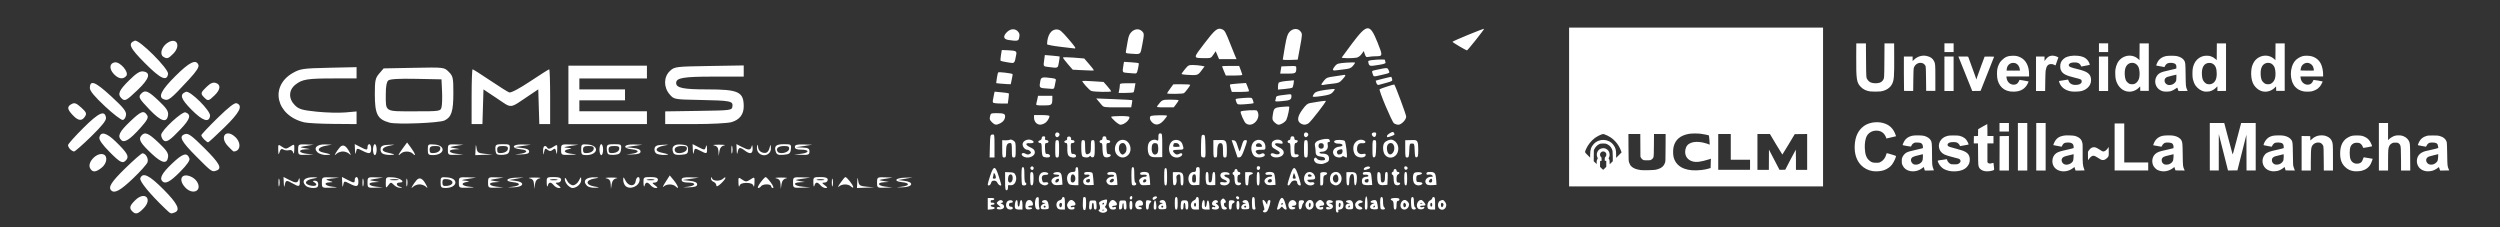 <?xml version="1.0" encoding="UTF-8" standalone="no"?>
<!-- Created with Inkscape (http://www.inkscape.org/) -->

<svg
   width="550mm"
   height="50mm"
   viewBox="0 0 550 50"
   version="1.1"
   id="svg5"
   inkscape:version="1.1.1 (3bf5ae0d25, 2021-09-20)"
   sodipodi:docname="LOGOSWEBFOOTER.svg"
   xmlns:inkscape="http://www.inkscape.org/namespaces/inkscape"
   xmlns:sodipodi="http://sodipodi.sourceforge.net/DTD/sodipodi-0.dtd"
   xmlns="http://www.w3.org/2000/svg"
   xmlns:svg="http://www.w3.org/2000/svg">
  <rect x="0" y="0" width="550" height="50" fill="#333333" stroke="none"/>
  <sodipodi:namedview
     id="namedview7"
     pagecolor="#ffffff"
     bordercolor="#999999"
     borderopacity="1"
     inkscape:pageshadow="0"
     inkscape:pageopacity="0"
     inkscape:pagecheckerboard="0"
     inkscape:document-units="mm"
     showgrid="false"
     inkscape:zoom="0.26771948"
     inkscape:cx="1208.3544"
     inkscape:cy="-248.39433"
     inkscape:window-width="1920"
     inkscape:window-height="1009"
     inkscape:window-x="-8"
     inkscape:window-y="-8"
     inkscape:window-maximized="1"
     inkscape:current-layer="layer1" />
  <defs
     id="defs2" />
  <g
     inkscape:label="Capa 1"
     inkscape:groupmode="layer"
     id="layer1">
    <path
       style="fill:#ffffff;stroke-width:0.402;fill-opacity:1"
       d="m 29.107,46.504 c -0.738,-0.738 -0.589,-1.274 0.699,-2.508 2.078,-1.991 3.8,-0.269 1.809,1.809 -1.234,1.288 -1.77,1.437 -2.508,0.699 z m 7.214,-0.623 c -3.401,-3.251 -5.69,-6.054 -5.452,-6.675 0.528,-1.375 1.977,-0.674 5.098,2.465 3.095,3.113 3.799,4.56 2.469,5.071 -0.889,0.341 -0.834,0.363 -2.115,-0.861 z M 24.473,41.897 c -0.72,-0.72 0.01,-1.869 3.098,-4.884 1.851,-1.807 3.547,-3.285 3.768,-3.285 0.718,0 1.376,1.147 1.12,1.953 -0.137,0.433 -1.599,2.068 -3.249,3.635 -2.743,2.605 -4.018,3.3 -4.738,2.581 z M 40.748,41.235 C 39.808,40.235 39.615,39.159 40.299,38.736 c 0.727,-0.449 2.349,0.184 2.995,1.169 1.322,2.017 -0.839,3.147 -2.546,1.33 z m 20.514,-1.079 c 0,-0.773 0.083,-1.09 0.184,-0.703 0.101,0.387 0.101,1.02 0,1.406 -0.101,0.387 -0.184,0.07 -0.184,-0.703 z m 1.167,0.09 -0.055,-1.316 1.185,0.613 c 1.526,0.789 1.928,0.772 2.154,-0.09 0.113,-0.433 0.202,-0.278 0.23,0.402 0.053,1.25 -0.143,1.313 -1.56,0.502 -1.358,-0.776 -1.523,-0.747 -1.725,0.301 -0.125,0.648 -0.19,0.532 -0.229,-0.412 z m 4.847,0.633 c -1.101,-1.101 -0.23,-1.979 1.861,-1.876 0.918,0.045 0.875,0.089 -0.302,0.301 -1.699,0.307 -2.057,1.133 -0.644,1.487 1.224,0.307 1.863,-0.108 1.003,-0.652 -0.496,-0.313 -0.478,-0.375 0.112,-0.38 0.437,-0.004 0.703,0.298 0.703,0.797 0,0.612 -0.268,0.804 -1.125,0.804 -0.619,0 -1.342,-0.217 -1.607,-0.482 z m 3.536,-0.723 c 0,-1.18 0.041,-1.204 1.908,-1.138 l 1.908,0.068 -1.607,0.189 c -1.45,0.17 -1.509,0.219 -0.603,0.495 0.96,0.293 0.965,0.308 0.1,0.346 -1.479,0.066 -1.026,0.782 0.603,0.953 1.38,0.144 1.347,0.163 -0.402,0.225 -1.868,0.066 -1.908,0.042 -1.908,-1.138 z m 4.474,0.09 -0.055,-1.316 1.185,0.613 c 1.471,0.761 1.627,0.762 1.627,0.011 0,-0.331 0.181,-0.603 0.402,-0.603 0.221,0 0.402,0.452 0.402,1.004 0,1.159 -0.391,1.238 -2.001,0.406 -1.102,-0.57 -1.166,-0.555 -1.332,0.301 -0.124,0.641 -0.189,0.521 -0.228,-0.416 z m 4.458,-0.09 c 0,-0.773 0.083,-1.09 0.184,-0.703 0.101,0.387 0.101,1.02 0,1.406 -0.101,0.387 -0.184,0.07 -0.184,-0.703 z m 1.112,0 c 0,-1.159 0.065,-1.203 1.708,-1.148 l 1.708,0.057 -1.607,0.269 c -1.574,0.264 -1.583,0.274 -0.402,0.485 l 1.205,0.216 -1.105,0.06 c -1.632,0.089 -1.342,0.79 0.402,0.973 l 1.507,0.158 -1.708,0.068 c -1.644,0.065 -1.708,0.023 -1.708,-1.138 z m 4.018,0.054 c 0,-1.284 0.028,-1.303 1.676,-1.182 1.556,0.115 2.787,1.128 1.37,1.128 -0.86,0 -0.81,0.699 0.067,0.928 0.626,0.164 0.629,0.189 0.029,0.23 -0.371,0.026 -0.981,-0.26 -1.355,-0.634 -0.639,-0.639 -0.714,-0.635 -1.234,0.077 -0.512,0.7 -0.554,0.659 -0.554,-0.548 z m 2.717,-0.732 c -0.384,-0.101 -1.107,-0.104 -1.607,-0.008 -0.5,0.096 -0.185,0.178 0.698,0.183 0.884,0.004 1.293,-0.074 0.909,-0.175 z m 1.796,0.678 c 0,-0.773 0.083,-1.09 0.184,-0.703 0.101,0.387 0.101,1.02 0,1.406 -0.101,0.387 -0.184,0.07 -0.184,-0.703 z m 1.315,0.804 c 0.177,-0.331 0.592,-0.918 0.923,-1.304 0.675,-0.786 1.388,-0.433 2.159,1.07 0.353,0.688 0.335,0.748 -0.102,0.334 -0.292,-0.276 -0.911,-0.502 -1.375,-0.502 -0.464,0 -1.087,0.226 -1.385,0.502 -0.44,0.408 -0.481,0.389 -0.22,-0.101 z m 6.225,-0.828 c 0,-1.175 0.067,-1.224 1.503,-1.105 2.579,0.214 2.219,2.314 -0.398,2.328 -0.966,0.006 -1.105,-0.148 -1.105,-1.223 z m 2.612,0.024 c 0,-0.359 -0.447,-0.654 -1.105,-0.73 -0.9,-0.104 -1.105,0.032 -1.105,0.73 0,0.698 0.205,0.833 1.105,0.73 0.658,-0.076 1.105,-0.371 1.105,-0.73 z m 1.406,0 c 0,-1.179 0.042,-1.204 1.908,-1.145 l 1.908,0.06 -1.808,0.281 c -1.526,0.237 -1.62,0.299 -0.603,0.396 1,0.095 1.051,0.145 0.301,0.289 -1.407,0.271 -1.065,0.856 0.603,1.031 1.38,0.144 1.347,0.163 -0.402,0.225 -1.868,0.066 -1.908,0.042 -1.908,-1.138 z m 6.428,0 c 0,-1.159 0.065,-1.203 1.708,-1.148 l 1.708,0.057 -1.607,0.269 c -1.574,0.264 -1.583,0.274 -0.402,0.485 l 1.205,0.216 -1.105,0.06 c -1.632,0.089 -1.342,0.79 0.402,0.973 l 1.507,0.158 -1.708,0.068 c -1.644,0.065 -1.708,0.023 -1.708,-1.138 z m 5.324,0.927 c 1.852,-0.211 1.976,-0.83 0.201,-1.002 -1.949,-0.188 -1.576,-0.921 0.502,-0.987 l 1.808,-0.057 -1.607,0.285 -1.607,0.285 1.406,0.174 c 2.185,0.271 1.876,1.367 -0.402,1.426 -1.549,0.04 -1.593,0.022 -0.301,-0.125 z m 4.781,-0.597 c -0.043,-0.772 -0.316,-1.126 -0.964,-1.251 -0.497,-0.096 0,-0.174 1.105,-0.174 1.105,0 1.613,0.077 1.129,0.171 -0.586,0.114 -0.935,0.531 -1.045,1.251 l -0.165,1.08 z m 2.799,-0.229 c -0.045,-1.263 0.006,-1.306 1.56,-1.306 1.161,0 1.607,0.167 1.607,0.603 0,0.331 -0.316,0.608 -0.703,0.615 -0.636,0.012 -0.629,0.069 0.077,0.603 0.624,0.472 0.654,0.59 0.15,0.59 -0.347,0 -0.855,-0.271 -1.13,-0.603 -0.66,-0.795 -1.105,-0.762 -1.33,0.1 -0.101,0.387 -0.205,0.116 -0.23,-0.603 z m 2.264,-0.779 c -0.387,-0.101 -1.02,-0.101 -1.406,0 -0.387,0.101 -0.07,0.184 0.703,0.184 0.773,0 1.09,-0.083 0.703,-0.184 z m 2.339,1.253 c -0.347,-0.347 -0.629,-0.935 -0.625,-1.306 0.004,-0.462 0.166,-0.358 0.514,0.33 0.279,0.552 0.859,1.004 1.288,1.004 0.429,0 1.008,-0.452 1.288,-1.004 0.491,-0.97 0.508,-0.974 0.514,-0.115 0.005,0.824 -1.01,1.722 -1.948,1.722 -0.22,0 -0.684,-0.284 -1.031,-0.631 z m 4.27,0.149 c -1.101,-1.101 -0.23,-1.979 1.861,-1.876 0.894,0.044 0.838,0.094 -0.334,0.301 -0.872,0.154 -1.406,0.478 -1.406,0.851 0,0.374 0.535,0.697 1.406,0.851 1.396,0.247 1.397,0.249 0.181,0.301 -0.674,0.029 -1.442,-0.164 -1.708,-0.429 z m 5.203,-0.394 c -0.043,-0.772 -0.316,-1.126 -0.964,-1.251 -0.497,-0.096 0,-0.174 1.105,-0.174 1.105,0 1.613,0.077 1.129,0.171 -0.586,0.114 -0.935,0.531 -1.045,1.251 l -0.165,1.08 z m 3.234,0.394 c -0.265,-0.265 -0.479,-0.853 -0.476,-1.306 0.005,-0.737 0.059,-0.718 0.514,0.181 0.648,1.281 2.043,1.344 2.22,0.1 0.14,-0.985 0.876,-1.262 0.876,-0.33 0,1.43 -2.135,2.353 -3.134,1.355 z m 3.984,-0.623 c -0.045,-1.263 0.006,-1.306 1.56,-1.306 1.161,0 1.607,0.167 1.607,0.603 0,0.331 -0.316,0.608 -0.703,0.615 -0.636,0.012 -0.629,0.069 0.077,0.603 0.624,0.472 0.654,0.59 0.15,0.59 -0.347,0 -0.855,-0.271 -1.13,-0.603 -0.66,-0.795 -1.105,-0.762 -1.33,0.1 -0.101,0.387 -0.205,0.116 -0.23,-0.603 z m 2.264,-0.779 c -0.387,-0.101 -1.02,-0.101 -1.406,0 -0.387,0.101 -0.07,0.184 0.703,0.184 0.773,0 1.09,-0.083 0.703,-0.184 z m 2.563,0.598 0.953,-1.487 0.89,1.085 c 0.931,1.135 1.271,2.201 0.436,1.366 -0.627,-0.627 -2.027,-0.617 -2.701,0.02 -0.292,0.276 -0.102,-0.167 0.422,-0.984 z m 4.87,1.007 c 1.902,-0.217 1.979,-0.927 0.1,-0.927 -0.982,0 -1.406,-0.182 -1.406,-0.603 0,-0.46 0.453,-0.588 1.908,-0.542 l 1.908,0.06 -1.808,0.266 -1.808,0.266 1.607,0.176 c 1.082,0.119 1.607,0.373 1.607,0.779 0,0.439 -0.49,0.615 -1.808,0.649 -1.549,0.04 -1.593,0.022 -0.301,-0.125 z m 6.328,-0.3 c 0,-0.297 -0.271,-0.645 -0.603,-0.772 -0.331,-0.127 -0.588,-0.463 -0.571,-0.746 0.025,-0.403 0.076,-0.406 0.234,-0.012 0.258,0.639 1.834,0.652 2.466,0.02 0.265,-0.265 0.482,-0.331 0.482,-0.147 0,0.185 -0.452,0.755 -1.004,1.266 -0.648,0.601 -1.004,0.739 -1.004,0.39 z m 4.868,-0.549 c -0.045,-1.278 -0.014,-1.306 0.81,-0.729 0.762,0.534 0.962,0.531 1.808,-0.023 0.937,-0.614 0.951,-0.604 0.905,0.729 -0.026,0.744 -0.126,1.054 -0.223,0.689 -0.12,-0.451 -0.611,-0.663 -1.539,-0.663 -0.927,0 -1.419,0.212 -1.539,0.663 -0.097,0.365 -0.197,0.065 -0.223,-0.666 z m 4.838,-0.078 c 0.49,-0.663 1.004,-1.205 1.142,-1.205 0.138,0 0.652,0.542 1.142,1.205 0.49,0.663 0.705,1.205 0.477,1.205 -0.228,0 -0.414,-0.181 -0.414,-0.402 0,-0.221 -0.441,-0.402 -0.981,-0.402 -0.539,0 -1.092,0.181 -1.229,0.402 -0.137,0.221 -0.424,0.402 -0.638,0.402 -0.215,0 0.011,-0.542 0.501,-1.205 z m 4.416,0.329 c -0.043,-0.772 -0.316,-1.126 -0.964,-1.251 -0.497,-0.096 0,-0.174 1.105,-0.174 1.105,0 1.613,0.077 1.129,0.171 -0.586,0.114 -0.935,0.531 -1.045,1.251 l -0.165,1.08 z m 2.752,-0.329 c 0,-1.179 0.042,-1.204 1.908,-1.145 l 1.908,0.06 -1.808,0.263 c -1.674,0.243 -1.719,0.279 -0.603,0.482 l 1.205,0.219 -1.105,0.06 c -1.731,0.094 -1.293,0.801 0.603,0.971 l 1.708,0.154 -1.908,0.07 c -1.868,0.069 -1.908,0.045 -1.908,-1.135 z m 4.466,0.1 c -0.045,-1.263 0.007,-1.306 1.56,-1.306 1.161,0 1.607,0.167 1.607,0.603 0,0.331 -0.316,0.608 -0.703,0.615 -0.636,0.012 -0.629,0.069 0.077,0.603 0.624,0.472 0.654,0.59 0.15,0.59 -0.347,0 -0.855,-0.271 -1.13,-0.603 -0.66,-0.795 -1.105,-0.762 -1.33,0.1 -0.101,0.387 -0.205,0.116 -0.23,-0.603 z m 2.264,-0.779 c -0.387,-0.101 -1.02,-0.101 -1.406,0 -0.387,0.101 -0.07,0.184 0.703,0.184 0.773,0 1.09,-0.083 0.703,-0.184 z m 1.801,0.679 c 0,-0.773 0.083,-1.09 0.184,-0.703 0.101,0.387 0.101,1.02 0,1.406 -0.101,0.387 -0.184,0.07 -0.184,-0.703 z m 1.878,0.1 c 0.493,-0.718 0.99,-1.306 1.105,-1.306 0.324,0 1.716,1.761 1.731,2.19 0.008,0.21 -0.204,0.165 -0.469,-0.1 -0.627,-0.627 -2.023,-0.617 -2.717,0.02 -0.301,0.276 -0.144,-0.085 0.349,-0.804 z m 3.714,-0.201 c 0.054,-1.183 0.076,-1.204 0.225,-0.223 0.144,0.946 0.378,1.102 1.848,1.236 l 1.683,0.153 -1.908,0.07 -1.908,0.07 z m 4.359,0.1 c 0,-1.159 0.066,-1.203 1.708,-1.148 l 1.708,0.057 -1.607,0.269 c -1.574,0.264 -1.583,0.274 -0.402,0.485 l 1.205,0.216 -1.105,0.06 c -1.632,0.089 -1.342,0.79 0.402,0.973 l 1.507,0.158 -1.708,0.068 c -1.644,0.065 -1.708,0.023 -1.708,-1.138 z m 5.324,0.927 c 1.852,-0.211 1.976,-0.83 0.201,-1.002 -1.949,-0.188 -1.576,-0.921 0.502,-0.987 l 1.808,-0.057 -1.607,0.285 -1.607,0.285 1.406,0.174 c 2.185,0.271 1.876,1.367 -0.402,1.426 -1.549,0.04 -1.593,0.022 -0.301,-0.125 z M 35.723,39.888 c -0.685,-0.685 -0.081,-1.797 2.112,-3.889 2.376,-2.266 3.301,-2.547 3.832,-1.163 0.168,0.438 -0.493,1.393 -2.066,2.982 -2.145,2.168 -3.211,2.737 -3.878,2.07 z M 19.819,37.004 c -0.694,-1.298 1.526,-3.578 2.951,-3.031 0.988,0.379 0.75,2.014 -0.427,2.94 -1.307,1.028 -2.009,1.054 -2.524,0.091 z M 43.181,34.422 c -3.408,-3.426 -3.924,-4.462 -2.453,-4.929 0.694,-0.22 1.477,0.351 4.219,3.078 3.33,3.313 3.964,4.457 2.73,4.93 -1.032,0.396 -1.052,0.382 -4.496,-3.079 z M 24.054,33.375 c -1.526,-1.542 -2.287,-2.621 -2.193,-3.109 0.275,-1.427 1.568,-1.102 3.628,0.912 2.494,2.438 2.946,3.217 2.312,3.982 -0.781,0.94 -1.291,0.698 -3.747,-1.784 z m 9.374,0.497 c -2.517,-2.354 -3.021,-3.203 -2.371,-3.987 0.797,-0.961 1.534,-0.671 3.839,1.508 1.717,1.624 2.179,2.312 2.085,3.11 -0.193,1.652 -1.328,1.45 -3.554,-0.632 z m 27.781,-0.87 c -0.039,-1.278 -0.007,-1.306 0.817,-0.729 0.762,0.534 0.962,0.531 1.808,-0.023 0.937,-0.614 0.951,-0.604 0.905,0.729 -0.026,0.752 -0.131,1.023 -0.238,0.612 -0.123,-0.478 -0.447,-0.674 -0.913,-0.551 -0.397,0.104 -0.968,0.036 -1.269,-0.152 -0.384,-0.239 -0.625,-0.075 -0.808,0.551 -0.213,0.729 -0.269,0.649 -0.301,-0.437 z m 4.379,-0.078 c 0,-1.159 0.065,-1.203 1.708,-1.148 l 1.708,0.057 -1.607,0.269 c -1.574,0.264 -1.583,0.274 -0.402,0.485 l 1.205,0.216 -1.105,0.06 c -1.632,0.089 -1.342,0.79 0.402,0.973 l 1.507,0.158 -1.708,0.068 c -1.644,0.065 -1.708,0.023 -1.708,-1.138 z m 4.233,0.56 c -0.936,-0.936 -0.08,-1.779 1.742,-1.713 l 1.457,0.053 -1.374,0.248 c -1.739,0.314 -2.055,1.144 -0.563,1.474 1.875,0.415 1.998,0.517 0.66,0.551 -0.702,0.017 -1.567,-0.259 -1.922,-0.613 z m 4.005,0.243 c 0.177,-0.331 0.592,-0.918 0.923,-1.304 0.675,-0.786 1.388,-0.433 2.159,1.07 0.353,0.688 0.335,0.748 -0.102,0.334 -0.292,-0.276 -0.911,-0.502 -1.375,-0.502 -0.464,0 -1.087,0.226 -1.385,0.502 -0.44,0.408 -0.481,0.389 -0.22,-0.1 z m 4.271,-0.713 -0.055,-1.316 1.185,0.613 c 1.471,0.761 1.627,0.762 1.627,0.011 0,-0.331 0.181,-0.603 0.402,-0.603 0.221,0 0.402,0.452 0.402,1.004 0,1.159 -0.391,1.238 -2.001,0.406 -1.102,-0.57 -1.166,-0.555 -1.332,0.301 -0.124,0.641 -0.189,0.521 -0.228,-0.416 z m 3.963,-0.09 c 0,-0.663 0.181,-1.205 0.402,-1.205 0.221,0 0.402,0.542 0.402,1.205 0,0.663 -0.181,1.205 -0.402,1.205 -0.221,0 -0.402,-0.542 -0.402,-1.205 z m 2.07,0.85 c -0.298,-0.189 -0.477,-0.683 -0.398,-1.099 0.109,-0.576 0.525,-0.77 1.747,-0.818 1.589,-0.062 1.591,-0.06 0.229,0.201 -1.74,0.334 -2.052,1.16 -0.563,1.489 1.857,0.411 2.001,0.518 0.732,0.544 -0.663,0.014 -1.449,-0.129 -1.747,-0.318 z m 3.555,0.313 c 0,-0.112 0.422,-0.775 0.938,-1.474 l 0.938,-1.271 0.87,1.177 c 0.934,1.263 1.18,2.082 0.388,1.29 -0.62,-0.62 -2.032,-0.62 -2.652,0 -0.265,0.265 -0.482,0.391 -0.482,0.279 z M 94.114,32.9 c 0,-1.175 0.067,-1.224 1.503,-1.105 2.579,0.214 2.219,2.314 -0.398,2.328 -0.966,0.006 -1.105,-0.148 -1.105,-1.223 z m 2.738,-0.076 c 0.104,-0.546 -0.143,-0.703 -1.101,-0.703 -0.98,0 -1.235,0.171 -1.235,0.83 0,0.668 0.215,0.805 1.101,0.703 0.664,-0.077 1.154,-0.406 1.235,-0.83 z m 1.682,0.1 c 0,-1.159 0.065,-1.203 1.708,-1.148 l 1.708,0.057 -1.607,0.269 c -1.574,0.264 -1.583,0.274 -0.402,0.485 l 1.205,0.216 -1.105,0.06 c -1.632,0.089 -1.342,0.79 0.402,0.973 l 1.507,0.158 -1.708,0.068 c -1.644,0.065 -1.708,0.023 -1.708,-1.138 z M 104.621,32.824 c 0.055,-1.183 0.076,-1.204 0.225,-0.223 0.144,0.946 0.378,1.102 1.848,1.236 l 1.683,0.153 -1.908,0.07 -1.908,0.07 z m 4.646,1.057 c -0.158,-0.158 -0.287,-0.709 -0.287,-1.224 0,-0.828 0.19,-0.937 1.634,-0.937 1.545,0 1.627,0.06 1.507,1.105 -0.104,0.902 -0.351,1.127 -1.347,1.224 -0.671,0.066 -1.349,-0.009 -1.507,-0.167 z m 2.451,-1.057 c 0.104,-0.546 -0.143,-0.703 -1.101,-0.703 -0.98,0 -1.235,0.171 -1.235,0.83 0,0.668 0.215,0.805 1.101,0.703 0.664,-0.077 1.154,-0.406 1.235,-0.83 z m 2.586,1.027 c 1.837,-0.209 1.981,-0.829 0.232,-1.002 -2.18,-0.215 -1.888,-1.139 0.337,-1.07 l 1.942,0.06 -1.808,0.266 -1.808,0.266 1.607,0.176 c 1.082,0.119 1.607,0.373 1.607,0.779 0,0.439 -0.49,0.615 -1.808,0.649 -1.549,0.04 -1.593,0.022 -0.301,-0.125 z m 5.177,-0.625 c -0.055,-1.106 0.471,-1.478 0.963,-0.681 0.174,0.281 0.587,0.21 1.229,-0.21 0.956,-0.626 0.967,-0.618 0.913,0.681 -0.041,0.984 -0.099,1.082 -0.232,0.388 -0.143,-0.751 -0.286,-0.837 -0.749,-0.453 -0.439,0.365 -0.704,0.365 -1.143,0 -0.463,-0.384 -0.605,-0.298 -0.749,0.453 -0.157,0.824 -0.183,0.804 -0.232,-0.177 z m 3.963,-0.301 c 0,-1.179 0.042,-1.204 1.908,-1.145 l 1.908,0.06 -1.808,0.281 c -1.526,0.237 -1.62,0.299 -0.603,0.396 1,0.095 1.051,0.145 0.301,0.289 -1.407,0.271 -1.065,0.856 0.603,1.031 1.38,0.144 1.347,0.163 -0.402,0.225 -1.868,0.066 -1.908,0.042 -1.908,-1.138 z m 4.42,-0.024 c 0,-1.175 0.067,-1.224 1.503,-1.105 2.579,0.214 2.219,2.314 -0.398,2.328 -0.966,0.006 -1.105,-0.148 -1.105,-1.223 z m 2.738,-0.076 c 0.104,-0.546 -0.143,-0.703 -1.101,-0.703 -0.98,0 -1.235,0.171 -1.235,0.83 0,0.668 0.215,0.805 1.101,0.703 0.664,-0.077 1.154,-0.406 1.235,-0.83 z m 1.28,0.1 c 0,-0.663 0.181,-1.205 0.402,-1.205 0.221,0 0.402,0.542 0.402,1.205 0,0.663 -0.181,1.205 -0.402,1.205 -0.221,0 -0.402,-0.542 -0.402,-1.205 z m 1.894,0.957 c -0.158,-0.158 -0.287,-0.709 -0.287,-1.224 0,-0.828 0.19,-0.937 1.634,-0.937 1.545,0 1.627,0.06 1.507,1.105 -0.104,0.902 -0.351,1.127 -1.347,1.224 -0.671,0.066 -1.349,-0.009 -1.507,-0.167 z m 2.451,-1.057 c 0.104,-0.546 -0.143,-0.703 -1.101,-0.703 -0.98,0 -1.235,0.171 -1.235,0.83 0,0.668 0.215,0.805 1.101,0.703 0.664,-0.077 1.154,-0.406 1.235,-0.83 z m 2.586,1.027 c 1.837,-0.209 1.981,-0.829 0.232,-1.002 -2.18,-0.215 -1.888,-1.139 0.337,-1.07 l 1.942,0.06 -1.808,0.266 -1.808,0.266 1.607,0.176 c 1.082,0.119 1.607,0.373 1.607,0.779 0,0.439 -0.49,0.615 -1.808,0.65 -1.549,0.04 -1.593,0.022 -0.301,-0.125 z m 5.585,-0.077 c -0.298,-0.189 -0.477,-0.683 -0.398,-1.099 0.109,-0.576 0.525,-0.77 1.747,-0.818 1.589,-0.062 1.591,-0.06 0.229,0.201 -1.74,0.334 -2.052,1.16 -0.563,1.489 1.857,0.411 2.001,0.518 0.732,0.544 -0.663,0.014 -1.449,-0.129 -1.747,-0.318 z m 3.71,-0.223 c -0.479,-1.249 0.158,-1.888 1.751,-1.756 1.309,0.108 1.51,0.258 1.51,1.129 0,0.871 -0.2,1.021 -1.51,1.129 -1.081,0.089 -1.578,-0.053 -1.751,-0.502 z m 2.985,-0.728 c 0.103,-0.544 -0.141,-0.703 -1.078,-0.703 -1.276,0 -1.885,0.517 -1.445,1.228 0.417,0.674 2.373,0.267 2.523,-0.525 z m 1.334,0.191 -0.055,-1.316 1.185,0.613 c 1.484,0.767 1.528,0.765 1.752,-0.09 0.113,-0.433 0.202,-0.278 0.23,0.402 0.054,1.282 -0.012,1.303 -1.553,0.506 -1.102,-0.57 -1.166,-0.555 -1.332,0.301 -0.124,0.641 -0.189,0.521 -0.228,-0.416 z m 5.63,0.239 c -0.043,-0.772 -0.316,-1.126 -0.964,-1.251 -0.497,-0.096 0,-0.174 1.105,-0.174 1.105,0 1.613,0.077 1.129,0.171 -0.586,0.114 -0.935,0.531 -1.045,1.251 l -0.165,1.08 z m 2.845,-0.329 c 0,-0.773 0.083,-1.09 0.184,-0.703 0.101,0.387 0.101,1.02 0,1.406 -0.101,0.387 -0.184,0.07 -0.184,-0.703 z m 1.167,0.09 -0.055,-1.316 1.185,0.613 c 1.526,0.789 1.928,0.772 2.154,-0.09 0.113,-0.433 0.202,-0.278 0.23,0.402 0.052,1.232 -0.537,1.398 -1.738,0.489 -1.061,-0.802 -1.344,-0.745 -1.548,0.314 -0.125,0.648 -0.19,0.532 -0.229,-0.412 z m 4.783,0.532 c -0.266,-0.321 -0.4,-0.908 -0.297,-1.306 0.151,-0.584 0.196,-0.554 0.234,0.155 0.027,0.512 0.398,0.988 0.891,1.145 0.943,0.299 1.396,-0.029 1.682,-1.218 0.151,-0.63 0.203,-0.574 0.24,0.258 0.066,1.498 -1.773,2.144 -2.75,0.966 z m 3.809,-0.194 c -0.39,-1.23 0.066,-1.633 1.85,-1.633 1.519,0 1.603,0.062 1.483,1.105 -0.11,0.954 -0.328,1.122 -1.6,1.228 -1.191,0.099 -1.522,-0.034 -1.733,-0.7 z m 2.931,-0.528 c 0.103,-0.544 -0.141,-0.703 -1.078,-0.703 -1.276,0 -1.885,0.517 -1.445,1.228 0.417,0.674 2.373,0.267 2.523,-0.525 z m 2.586,1.013 c 1.902,-0.199 1.981,-0.913 0.1,-0.913 -0.982,0 -1.406,-0.182 -1.406,-0.603 0,-0.46 0.453,-0.588 1.908,-0.542 l 1.908,0.06 -1.808,0.281 -1.808,0.281 1.507,0.06 c 1.219,0.049 1.507,0.214 1.507,0.864 0,0.688 -0.245,0.794 -1.708,0.736 l -1.708,-0.068 z M 15.447,32.844 c -0.265,-0.265 -0.482,-0.676 -0.482,-0.913 0,-0.237 1.513,-1.936 3.363,-3.776 3.424,-3.406 4.738,-3.997 4.991,-2.245 0.082,0.571 -0.889,1.794 -3.266,4.114 -1.86,1.816 -3.549,3.302 -3.753,3.302 -0.204,0 -0.587,-0.217 -0.853,-0.482 z m 34.711,-0.683 c -1.951,-2.036 -0.439,-3.935 1.605,-2.015 1.383,1.299 1.149,3.181 -0.395,3.181 -0.051,0 -0.595,-0.525 -1.21,-1.166 z M 26.677,30.816 c -0.885,-0.885 -0.449,-1.801 1.952,-4.09 2.429,-2.317 3.015,-2.527 3.757,-1.351 0.316,0.5 -0.015,1.106 -1.521,2.789 -2.287,2.555 -3.511,3.33 -4.188,2.652 z m 9.241,3.95e-4 c -0.255,-0.255 -0.463,-0.761 -0.463,-1.125 0,-0.968 4.624,-5.254 5.362,-4.971 1.31,0.503 1.041,1.449 -1.036,3.645 -2.476,2.618 -3.223,3.092 -3.863,2.451 z m 9.007,-0.13 c -0.347,-0.347 -0.631,-0.767 -0.631,-0.932 0,-0.165 1.606,-1.872 3.57,-3.793 2.499,-2.445 3.764,-3.418 4.219,-3.244 1.417,0.544 0.665,2.014 -2.717,5.315 -1.851,1.807 -3.466,3.285 -3.587,3.285 -0.122,0 -0.505,-0.284 -0.853,-0.631 z m 22.005,-3.771 c -6.193,-1.476 -7.681,-7.926 -2.507,-10.865 1.634,-0.928 2.234,-1.015 7.895,-1.141 l 6.127,-0.137 v 1.241 1.241 h -4.972 c -5.875,0 -6.993,0.182 -8.496,1.38 -1.495,1.192 -1.538,3.082 -0.103,4.517 0.876,0.876 1.579,1.084 4.788,1.417 2.069,0.215 4.891,0.291 6.272,0.169 l 2.511,-0.221 v 1.391 1.391 l -5.123,-0.041 c -2.817,-0.023 -5.694,-0.177 -6.392,-0.344 z m 18.747,0.061 c -2.646,-0.735 -3.214,-1.841 -3.214,-6.257 0,-3.034 0.109,-3.546 0.969,-4.546 l 0.969,-1.127 6.656,-0.127 c 6.656,-0.127 6.656,-0.127 7.669,0.886 0.933,0.933 1.013,1.3 1.013,4.628 0,4.063 -0.413,5.347 -1.953,6.074 -1.178,0.556 -10.496,0.918 -12.109,0.469 z m 11.464,-3.405 c 0.127,-0.504 0.175,-2.086 0.108,-3.516 l -0.122,-2.599 -5.57,-0.112 c -3.764,-0.076 -5.75,0.038 -6.127,0.351 -0.367,0.305 -0.557,1.325 -0.557,2.992 0,4.01 -0.346,3.801 6.263,3.801 5.677,0 5.779,-0.015 6.005,-0.916 z m 6.615,-2.298 c 0,-3.315 0.097,-6.027 0.216,-6.027 0.119,0 1.84,1.092 3.825,2.426 1.985,1.334 3.884,2.532 4.221,2.661 0.367,0.141 2.212,-0.83 4.609,-2.426 2.198,-1.464 4.089,-2.661 4.201,-2.661 0.112,0 0.204,2.712 0.204,6.027 v 6.027 h -1.191 -1.191 l -0.115,-3.822 -0.115,-3.822 -2.009,1.345 c -4.466,2.99 -3.662,2.914 -7.044,0.664 l -3,-1.996 -0.115,3.816 -0.115,3.816 h -1.191 -1.191 z m 21.294,-0.402 v -6.428 h 8.638 8.638 v 1.406 1.406 h -7.433 -7.433 v 1.205 1.205 h 5.022 5.022 v 1.205 1.205 h -5.022 -5.022 v 1.205 1.205 h 7.433 7.433 v 1.406 1.406 h -8.638 -8.638 z m 21.294,5.031 V 24.505 l 7.332,-0.109 c 7.225,-0.108 7.334,-0.123 7.459,-0.999 0.166,-1.167 -0.405,-1.278 -7.294,-1.412 -5.537,-0.108 -5.564,-0.113 -6.529,-1.236 -1.351,-1.572 -1.321,-3.825 0.067,-5.131 1.01,-0.95 1.227,-0.977 8.638,-1.099 l 7.602,-0.125 v 1.23 1.23 h -6.656 c -6.625,0 -8.21,0.271 -8.21,1.406 0,1.084 1.563,1.406 6.824,1.406 6.905,0 8.042,0.532 8.042,3.76 0,1.76 -0.946,2.96 -2.724,3.454 -0.822,0.228 -4.433,0.416 -8.024,0.417 l -6.529,0.003 z M 16.056,25.382 c -1.297,-1.354 -1.366,-1.925 -0.302,-2.494 0.647,-0.346 1.029,-0.207 2.109,0.767 1.096,0.988 1.244,1.312 0.875,1.915 -0.684,1.117 -1.486,1.061 -2.682,-0.187 z m 7.03,-2.003 c -2.324,-2.171 -3.325,-3.388 -3.315,-4.027 0.029,-1.845 1.148,-1.414 4.631,1.782 2.76,2.533 3.414,3.349 3.326,4.153 -0.06,0.551 -0.38,1.046 -0.712,1.102 -0.331,0.055 -2.101,-1.299 -3.932,-3.01 z m 9.835,0.754 c -2.426,-2.544 -2.567,-2.822 -1.806,-3.583 0.832,-0.832 1.509,-0.544 3.78,1.603 1.72,1.627 2.179,2.312 2.085,3.114 -0.218,1.87 -1.549,1.498 -4.059,-1.134 z m 9.208,-7.59e-4 c -2.382,-2.409 -2.682,-3.37 -1.227,-3.928 0.908,-0.348 5.47,4.192 5.314,5.288 -0.227,1.59 -1.633,1.122 -4.087,-1.359 z M 26.697,21.594 c -0.876,-0.876 -0.507,-1.73 1.675,-3.886 1.609,-1.589 2.4,-2.096 3.114,-1.995 1.785,0.252 1.386,1.603 -1.206,4.075 -2.544,2.426 -2.822,2.567 -3.583,1.806 z m 9.261,0.216 c -1.219,-0.492 -0.411,-2.053 2.62,-5.067 3.129,-3.11 4.56,-3.8 5.079,-2.447 0.172,0.449 -0.468,1.436 -2.022,3.114 -4.238,4.577 -4.581,4.842 -5.678,4.4 z m 8.968,-0.365 c -0.857,-0.857 -0.811,-1.055 0.536,-2.346 0.843,-0.807 1.402,-1.044 2.009,-0.852 1.165,0.37 1.051,1.469 -0.286,2.749 -1.316,1.261 -1.425,1.283 -2.26,0.448 z M 25.043,16.286 c -1.077,-1.146 -0.97,-2.397 0.218,-2.568 1.182,-0.17 3.179,2.188 2.523,2.979 -0.69,0.831 -1.719,0.677 -2.741,-0.411 z m 6.84,-2.398 c -3.381,-3.402 -3.8,-4.332 -2.228,-4.935 0.918,-0.352 7.476,6.186 7.319,7.298 -0.247,1.75 -1.654,1.097 -5.092,-2.363 z m 4.039,-1.405 c -0.805,-0.511 -0.401,-2.077 0.758,-2.94 2.086,-1.551 3.288,0.423 1.405,2.306 -1.07,1.07 -1.346,1.151 -2.163,0.633 z"
       id="path1258" />
    <path
       style="fill:#ffffff;stroke-width:0.049;fill-opacity:1"
       d="M 345.201,23.543 V 6.077 h 27.935 27.935 V 23.543 41.008 h -27.935 -27.935 z m 29.093,13.864 c 0.562,-0.058 1.286,-0.204 1.737,-0.351 l 0.308,-0.101 v -0.281 c 0,-0.154 0.014,-0.613 0.032,-1.02 l 0.032,-0.739 -0.512,0.168 c -0.754,0.247 -1.627,0.452 -2.203,0.518 -0.953,0.109 -1.821,-0.142 -2.362,-0.684 -0.599,-0.599 -0.75,-1.524 -0.402,-2.455 0.466,-1.245 2.275,-1.599 4.529,-0.886 0.23,0.073 0.48,0.164 0.554,0.202 0.164,0.084 0.158,0.188 0.061,-1.038 -0.047,-0.595 -0.095,-0.946 -0.132,-0.969 -0.075,-0.047 -1.27,-0.275 -1.814,-0.347 -0.657,-0.087 -2.013,-0.073 -2.56,0.025 -1.883,0.34 -2.976,1.259 -3.362,2.829 -0.141,0.573 -0.152,1.627 -0.022,2.203 0.452,2.006 2.291,3.096 5.057,2.997 0.312,-0.011 0.788,-0.043 1.059,-0.071 z m -10.051,-0.063 c 1.198,-0.274 1.772,-0.708 2.058,-1.555 0.107,-0.317 0.109,-0.377 0.124,-3.316 l 0.015,-2.993 h -1.28 -1.28 l -0.018,2.426 c -0.012,1.709 -0.036,2.479 -0.077,2.605 -0.098,0.296 -0.267,0.498 -0.526,0.631 -0.228,0.117 -0.296,0.126 -0.913,0.126 -0.615,5.01e-4 -0.685,-0.009 -0.906,-0.123 -0.184,-0.095 -0.275,-0.185 -0.393,-0.394 l -0.154,-0.271 -0.015,-2.5 -0.015,-2.5 h -1.307 -1.307 l 0.018,2.944 c 0.017,2.785 0.024,2.961 0.118,3.27 0.055,0.179 0.158,0.427 0.23,0.549 0.354,0.604 1.164,1.015 2.3,1.168 0.539,0.073 2.924,0.024 3.325,-0.068 z m -11.197,-0.312 0.334,-0.331 v -0.651 -0.651 l -0.16,-0.015 -0.16,-0.015 -0.015,-0.336 c -0.014,-0.325 -0.009,-0.343 0.16,-0.53 0.315,-0.348 0.229,-0.898 -0.172,-1.105 -0.48,-0.248 -1.033,0.099 -1.033,0.65 0,0.19 0.196,0.558 0.297,0.558 0.026,0 0.048,0.173 0.048,0.391 v 0.391 l -0.16,0.015 -0.16,0.015 -0.014,0.638 -0.014,0.638 0.333,0.335 c 0.183,0.184 0.344,0.335 0.358,0.335 0.014,0 0.175,-0.149 0.359,-0.331 z m 31.964,-0.777 v -1.109 h -2.119 -2.119 v -2.833 -2.833 h -1.38 -1.38 v 3.941 3.941 h 3.498 3.498 z m 4.15,-1.116 0.012,-2.225 1.158,2.225 1.158,2.225 0.634,-0.012 0.634,-0.012 1.14,-2.203 c 0.627,-1.212 1.156,-2.204 1.177,-2.205 0.02,-8.51e-4 0.037,0.996 0.037,2.216 v 2.217 h 1.232 1.232 v -3.942 -3.942 l -1.365,0.014 -1.365,0.014 -1.343,2.241 c -0.739,1.233 -1.36,2.247 -1.382,2.253 -0.021,0.006 -0.645,-1.007 -1.387,-2.254 l -1.348,-2.266 h -1.374 -1.374 v 3.941 3.941 h 1.256 1.256 z M 354.809,34.476 c 0,-0.546 -0.022,-1.112 -0.05,-1.258 -0.119,-0.631 -0.568,-1.202 -1.168,-1.487 -0.316,-0.149 -0.365,-0.158 -0.901,-0.158 -0.54,0 -0.583,0.008 -0.891,0.159 -0.413,0.203 -0.789,0.58 -0.993,0.993 l -0.159,0.324 -0.015,1.208 -0.015,1.208 0.323,0.319 0.323,0.319 v -0.398 c 0,-0.332 0.021,-0.437 0.126,-0.634 l 0.126,-0.237 -0.111,-0.251 c -0.222,-0.5 -0.124,-1.094 0.25,-1.52 0.384,-0.438 1.132,-0.591 1.647,-0.337 0.501,0.246 0.772,0.655 0.809,1.219 0.02,0.304 0.007,0.39 -0.105,0.632 l -0.128,0.28 0.11,0.148 c 0.093,0.125 0.112,0.225 0.127,0.643 l 0.017,0.495 0.34,-0.337 0.34,-0.337 z m 1.757,-1.434 c -0.431,-1.133 -1.228,-2.139 -2.225,-2.81 -0.38,-0.256 -1.006,-0.568 -1.367,-0.681 -0.272,-0.085 -0.294,-0.086 -0.561,-0.002 -0.404,0.127 -1.174,0.533 -1.556,0.82 -0.803,0.603 -1.535,1.527 -1.922,2.426 -0.314,0.729 -0.332,0.66 0.329,1.315 l 0.57,0.566 v -0.669 c 0,-1.074 0.22,-1.72 0.796,-2.334 1.192,-1.271 3.272,-1.177 4.315,0.196 0.473,0.622 0.604,1.083 0.604,2.116 v 0.741 l 0.601,-0.601 0.601,-0.601 z m 55.516,4.614 c -1.022,-0.134 -1.968,-0.608 -2.666,-1.337 -0.991,-1.035 -1.463,-2.504 -1.381,-4.302 0.088,-1.953 0.759,-3.372 2.028,-4.292 1.056,-0.766 2.728,-1.042 4.139,-0.684 1.414,0.359 2.305,1.177 2.802,2.574 l 0.127,0.357 -0.11,0.026 c -0.06,0.014 -0.524,0.125 -1.031,0.247 -0.507,0.122 -0.945,0.221 -0.973,0.221 -0.028,0 -0.051,-0.039 -0.051,-0.088 0,-0.18 -0.336,-0.783 -0.564,-1.01 -0.438,-0.438 -0.921,-0.627 -1.604,-0.627 -0.858,0 -1.611,0.397 -2.04,1.076 -0.366,0.58 -0.557,1.635 -0.504,2.791 0.064,1.414 0.361,2.194 1.044,2.747 0.46,0.372 0.719,0.453 1.452,0.454 0.601,9.57e-4 0.625,-0.003 0.952,-0.164 0.598,-0.294 1.098,-0.948 1.268,-1.658 0.032,-0.135 0.076,-0.266 0.097,-0.289 0.039,-0.043 1.954,0.532 2.037,0.611 0.113,0.108 -0.455,1.355 -0.863,1.897 -0.403,0.535 -1.09,1.01 -1.808,1.251 -0.635,0.213 -1.606,0.295 -2.35,0.198 z m 8.161,-0.02 c -0.779,-0.148 -1.35,-0.573 -1.67,-1.245 -0.178,-0.374 -0.183,-0.398 -0.183,-0.95 0,-0.539 0.008,-0.584 0.163,-0.911 0.177,-0.376 0.506,-0.748 0.83,-0.938 0.328,-0.193 1.006,-0.396 2.037,-0.611 0.528,-0.11 1.11,-0.246 1.293,-0.301 l 0.333,-0.101 v -0.237 c 0,-0.288 -0.077,-0.533 -0.216,-0.687 -0.195,-0.217 -0.369,-0.27 -0.953,-0.294 -0.523,-0.021 -0.568,-0.015 -0.822,0.109 -0.192,0.094 -0.311,0.196 -0.42,0.359 -0.083,0.125 -0.151,0.252 -0.152,0.281 -0.003,0.173 -0.072,0.174 -0.976,0.008 -0.495,-0.091 -0.91,-0.175 -0.922,-0.188 -0.034,-0.034 0.092,-0.369 0.274,-0.728 0.365,-0.723 1.039,-1.193 1.945,-1.356 0.598,-0.108 2.04,-0.081 2.514,0.047 0.64,0.172 1.194,0.534 1.427,0.932 0.269,0.459 0.288,0.655 0.3,3.062 0.011,2.394 0.028,2.584 0.29,3.238 0.07,0.175 0.127,0.332 0.127,0.351 0,0.018 -0.452,0.033 -1.004,0.033 h -1.004 l -0.112,-0.387 -0.112,-0.387 -0.326,0.247 c -0.785,0.595 -1.735,0.828 -2.66,0.652 z m 1.951,-1.571 c 0.353,-0.18 0.579,-0.39 0.709,-0.659 0.091,-0.189 0.114,-0.337 0.133,-0.868 0.022,-0.612 0.019,-0.639 -0.07,-0.604 -0.051,0.02 -0.463,0.122 -0.916,0.227 -1.225,0.284 -1.493,0.431 -1.616,0.885 -0.107,0.398 0.152,0.899 0.563,1.092 0.293,0.138 0.849,0.103 1.196,-0.074 z m 6.961,1.589 c -0.507,-0.056 -1.256,-0.308 -1.615,-0.542 -0.43,-0.281 -0.828,-0.734 -1.052,-1.198 -0.282,-0.582 -0.278,-0.591 0.241,-0.662 0.237,-0.032 0.692,-0.099 1.01,-0.149 l 0.579,-0.091 0.05,0.185 c 0.085,0.314 0.343,0.639 0.64,0.806 0.265,0.149 0.284,0.152 0.936,0.152 0.611,0 0.685,-0.011 0.911,-0.123 0.469,-0.235 0.606,-0.66 0.308,-0.958 -0.145,-0.145 -0.246,-0.181 -1.047,-0.371 -1.056,-0.251 -2.008,-0.548 -2.41,-0.75 -1.28,-0.645 -1.548,-2.285 -0.546,-3.336 0.321,-0.337 0.687,-0.545 1.234,-0.704 0.353,-0.102 0.493,-0.114 1.402,-0.113 0.825,3.48e-4 1.073,0.017 1.355,0.092 0.862,0.228 1.402,0.65 1.748,1.365 0.109,0.226 0.198,0.439 0.198,0.474 0,0.035 -0.05,0.075 -0.111,0.089 -0.204,0.048 -1.687,0.32 -1.745,0.32 -0.032,1.06e-4 -0.083,-0.076 -0.114,-0.169 -0.085,-0.257 -0.413,-0.556 -0.705,-0.643 -0.311,-0.092 -1,-0.095 -1.381,-0.004 -0.509,0.12 -0.722,0.47 -0.476,0.783 0.122,0.156 0.516,0.288 1.86,0.627 1.998,0.503 2.62,0.897 2.868,1.818 0.095,0.352 0.073,0.946 -0.048,1.311 -0.121,0.364 -0.424,0.802 -0.743,1.076 -0.7,0.6 -1.962,0.871 -3.346,0.717 z m 7.491,-0.003 c -0.529,-0.088 -1.035,-0.401 -1.221,-0.757 -0.216,-0.413 -0.227,-0.539 -0.246,-2.993 l -0.019,-2.353 h -0.466 -0.466 l 0.014,-0.801 0.014,-0.801 0.454,-0.014 0.454,-0.014 0.014,-0.746 0.014,-0.746 0.985,-0.577 c 0.542,-0.317 1.002,-0.567 1.022,-0.555 0.02,0.012 0.037,0.608 0.037,1.325 v 1.303 h 0.665 0.665 v 0.813 0.813 h -0.665 -0.665 v 2.073 2.073 l 0.144,0.144 c 0.176,0.176 0.435,0.191 0.886,0.051 0.165,-0.051 0.3,-0.079 0.3,-0.062 0,0.017 0.033,0.309 0.073,0.648 0.116,0.974 0.129,0.915 -0.24,1.029 -0.594,0.183 -1.216,0.235 -1.753,0.146 z m 16.77,-0.012 c -1.171,-0.224 -1.893,-1.062 -1.893,-2.197 0,-0.736 0.316,-1.373 0.868,-1.751 0.375,-0.256 0.998,-0.461 2.088,-0.686 0.474,-0.098 1.056,-0.236 1.293,-0.307 l 0.431,-0.129 -4.8e-4,-0.202 c -7.8e-4,-0.723 -0.369,-1.015 -1.282,-1.015 -0.687,0 -0.971,0.146 -1.21,0.625 -0.079,0.158 -0.144,0.292 -0.146,0.297 -0.004,0.02 -1.801,-0.319 -1.826,-0.344 -0.056,-0.056 0.291,-0.82 0.497,-1.093 0.408,-0.543 0.862,-0.81 1.648,-0.973 0.404,-0.084 0.601,-0.094 1.383,-0.073 0.99,0.027 1.292,0.082 1.798,0.328 0.604,0.294 0.902,0.66 1.048,1.29 0.073,0.313 0.083,0.609 0.073,2.161 -0.015,2.397 0.028,2.884 0.327,3.635 0.057,0.143 0.104,0.271 0.104,0.283 0,0.012 -0.451,0.023 -1.003,0.023 h -1.003 l -0.117,-0.387 -0.117,-0.387 -0.321,0.247 c -0.767,0.589 -1.732,0.829 -2.641,0.655 z m 1.992,-1.606 c 0.349,-0.186 0.601,-0.45 0.692,-0.725 0.034,-0.102 0.074,-0.461 0.089,-0.797 0.025,-0.543 0.019,-0.608 -0.05,-0.582 -0.043,0.016 -0.328,0.088 -0.635,0.16 -1.346,0.314 -1.601,0.413 -1.808,0.704 -0.305,0.429 -0.077,1.096 0.461,1.349 0.318,0.149 0.853,0.103 1.249,-0.108 z m 20.088,1.623 c -0.337,-0.057 -0.705,-0.182 -0.946,-0.323 -0.26,-0.152 -0.667,-0.582 -0.802,-0.846 -0.442,-0.866 -0.275,-1.971 0.391,-2.594 0.446,-0.417 0.938,-0.602 2.427,-0.913 0.52,-0.109 1.095,-0.243 1.278,-0.299 l 0.333,-0.101 v -0.278 c 0,-0.387 -0.146,-0.675 -0.412,-0.811 -0.25,-0.129 -1.068,-0.182 -1.402,-0.092 -0.276,0.075 -0.568,0.342 -0.705,0.646 -0.089,0.196 -0.129,0.237 -0.212,0.22 -0.056,-0.012 -0.424,-0.078 -0.817,-0.147 -0.393,-0.069 -0.764,-0.136 -0.824,-0.15 l -0.11,-0.025 0.114,-0.313 c 0.336,-0.925 0.936,-1.479 1.88,-1.735 0.455,-0.123 1.891,-0.151 2.488,-0.049 0.801,0.138 1.484,0.545 1.737,1.036 0.229,0.445 0.245,0.614 0.282,3.131 0.039,2.569 0.042,2.601 0.321,3.233 l 0.118,0.267 -1.016,-0.014 -1.016,-0.014 -0.127,-0.377 -0.127,-0.377 -0.222,0.194 c -0.122,0.107 -0.421,0.294 -0.665,0.416 -0.634,0.317 -1.305,0.424 -1.967,0.313 z m 1.866,-1.599 c 0.368,-0.186 0.641,-0.488 0.739,-0.816 0.067,-0.226 0.117,-1.326 0.06,-1.326 -0.009,0 -0.082,0.022 -0.16,0.049 -0.078,0.027 -0.479,0.126 -0.891,0.219 -0.938,0.213 -1.215,0.329 -1.401,0.586 -0.263,0.362 -0.16,0.948 0.216,1.235 0.255,0.194 0.379,0.228 0.782,0.211 0.295,-0.012 0.437,-0.046 0.655,-0.157 z m 22.543,1.623 c -0.479,-0.082 -0.706,-0.151 -0.999,-0.304 -1.248,-0.651 -1.545,-2.354 -0.594,-3.411 0.406,-0.452 0.987,-0.668 2.847,-1.059 0.351,-0.074 0.778,-0.177 0.948,-0.23 l 0.31,-0.096 -8.5e-4,-0.306 c -0.001,-0.387 -0.139,-0.649 -0.418,-0.793 -0.239,-0.124 -1.06,-0.172 -1.395,-0.082 -0.279,0.075 -0.563,0.339 -0.695,0.644 -0.09,0.209 -0.123,0.243 -0.215,0.222 -0.06,-0.014 -0.431,-0.082 -0.824,-0.151 -0.954,-0.169 -0.903,-0.149 -0.867,-0.333 0.065,-0.324 0.396,-0.893 0.699,-1.203 0.324,-0.33 0.693,-0.536 1.226,-0.682 0.453,-0.125 1.887,-0.153 2.488,-0.05 0.763,0.131 1.43,0.513 1.722,0.986 0.244,0.395 0.263,0.588 0.297,3.132 0.033,2.377 0.033,2.392 0.157,2.784 0.069,0.217 0.162,0.478 0.207,0.58 l 0.082,0.186 -1.022,-0.014 -1.022,-0.014 -0.115,-0.38 -0.115,-0.38 -0.297,0.24 c -0.351,0.283 -0.796,0.511 -1.203,0.617 -0.303,0.079 -0.988,0.134 -1.205,0.096 z m 1.694,-1.617 c 0.349,-0.171 0.69,-0.544 0.764,-0.838 0.03,-0.121 0.056,-0.468 0.056,-0.771 0,-0.504 -0.008,-0.547 -0.086,-0.516 -0.047,0.019 -0.412,0.111 -0.811,0.204 -0.942,0.221 -1.147,0.284 -1.336,0.414 -0.245,0.168 -0.345,0.336 -0.368,0.62 -0.036,0.44 0.208,0.811 0.653,0.991 0.251,0.102 0.814,0.05 1.13,-0.105 z m 16.246,1.595 c -0.794,-0.111 -1.404,-0.411 -1.954,-0.959 -0.753,-0.752 -1.059,-1.613 -1.057,-2.978 10e-4,-1.761 0.634,-2.954 1.896,-3.577 0.581,-0.287 0.88,-0.344 1.798,-0.343 0.919,5.62e-4 1.221,0.058 1.798,0.343 0.448,0.221 0.754,0.49 1.03,0.905 0.248,0.373 0.553,1.083 0.489,1.14 -0.04,0.036 -1.742,0.348 -1.892,0.346 -0.051,-5.15e-4 -0.107,-0.098 -0.165,-0.284 -0.108,-0.345 -0.441,-0.697 -0.749,-0.789 -0.284,-0.085 -0.87,-0.077 -1.092,0.015 -0.754,0.314 -1.016,0.875 -1.012,2.166 0.004,1.32 0.274,1.928 1.001,2.26 0.166,0.076 0.321,0.101 0.616,0.1 0.704,-0.003 1.099,-0.312 1.318,-1.033 0.065,-0.213 0.138,-0.365 0.176,-0.366 0.092,-6.53e-4 1.902,0.303 1.924,0.323 0.043,0.039 -0.218,0.771 -0.402,1.126 -0.396,0.764 -1.069,1.278 -1.975,1.507 -0.451,0.114 -1.298,0.162 -1.749,0.098 z m 15.878,0.003 c -1.097,-0.174 -1.844,-0.885 -1.986,-1.888 -0.139,-0.984 0.316,-1.858 1.182,-2.268 0.451,-0.214 0.692,-0.283 1.751,-0.501 0.764,-0.157 1.684,-0.395 1.738,-0.449 0.05,-0.05 -0.094,-0.738 -0.18,-0.855 -0.165,-0.227 -0.43,-0.319 -0.973,-0.34 -0.281,-0.011 -0.583,0.006 -0.703,0.038 -0.279,0.075 -0.521,0.296 -0.68,0.622 -0.108,0.221 -0.149,0.263 -0.236,0.244 -0.058,-0.014 -0.427,-0.081 -0.82,-0.15 -0.393,-0.07 -0.755,-0.138 -0.805,-0.153 -0.119,-0.035 -0.086,-0.173 0.162,-0.682 0.351,-0.718 0.856,-1.138 1.641,-1.362 0.372,-0.106 0.495,-0.116 1.465,-0.113 0.93,0.003 1.107,0.016 1.446,0.11 0.851,0.235 1.38,0.707 1.565,1.397 0.037,0.139 0.07,1.051 0.092,2.603 0.038,2.574 0.046,2.654 0.328,3.295 0.064,0.146 0.116,0.273 0.116,0.283 0,0.011 -0.454,0.019 -1.009,0.019 h -1.009 l -0.112,-0.369 c -0.114,-0.377 -0.171,-0.433 -0.291,-0.288 -0.144,0.176 -0.785,0.546 -1.16,0.67 -0.435,0.144 -1.105,0.204 -1.524,0.138 z m 1.653,-1.525 c 0.467,-0.177 0.839,-0.53 0.938,-0.89 0.026,-0.096 0.063,-0.437 0.081,-0.759 0.032,-0.561 0.029,-0.584 -0.061,-0.556 -0.052,0.016 -0.471,0.119 -0.932,0.229 -1.05,0.25 -1.217,0.314 -1.424,0.543 -0.194,0.214 -0.249,0.412 -0.203,0.721 0.04,0.267 0.299,0.579 0.593,0.713 0.259,0.118 0.695,0.118 1.008,-0.001 z m -95.469,-2.407 0.012,-3.781 1.022,-0.014 1.022,-0.014 v 3.795 3.795 h -1.035 -1.035 z m 4.028,-1.441 v -5.222 h 1.035 1.035 v 5.222 5.222 h -1.035 -1.035 z m 4.04,0 v -5.222 h 1.035 1.035 v 5.222 5.222 h -1.035 -1.035 z m 17.244,0.049 v -5.173 h 1.059 1.059 v 4.286 4.286 h 2.636 2.636 v 0.887 0.887 h -3.695 -3.695 z m 20.939,-0.049 v -5.222 l 1.589,1.52e-4 1.589,1.51e-4 0.884,3.338 c 0.486,1.836 0.908,3.412 0.938,3.502 0.05,0.151 0.123,-0.099 0.91,-3.104 0.471,-1.798 0.886,-3.374 0.923,-3.503 l 0.068,-0.234 h 1.599 1.599 v 5.222 5.222 h -1.01 -1.01 l -0.012,-3.939 -0.012,-3.939 -0.99,3.926 -0.99,3.926 -1.035,0.014 -1.035,0.014 -0.843,-3.339 c -0.464,-1.836 -0.92,-3.638 -1.013,-4.004 l -0.17,-0.665 -0.004,4.003 -0.004,4.003 h -0.985 -0.985 v -5.222 z m 20.2,1.428 v -3.795 l 0.948,0.014 0.948,0.014 0.014,0.483 0.014,0.483 0.35,-0.324 c 0.589,-0.546 1.274,-0.815 2.069,-0.815 0.54,0 0.857,0.066 1.305,0.271 0.449,0.206 0.766,0.498 0.954,0.881 0.282,0.575 0.293,0.717 0.294,3.787 l 8.7e-4,2.796 h -1.006 -1.006 l -0.021,-2.574 c -0.015,-1.886 -0.038,-2.63 -0.084,-2.784 -0.086,-0.287 -0.396,-0.626 -0.667,-0.73 -0.331,-0.126 -0.864,-0.08 -1.203,0.104 -0.344,0.187 -0.61,0.496 -0.716,0.833 -0.125,0.396 -0.171,1.296 -0.173,3.34 l -0.001,1.811 h -1.01 -1.01 z m 16.998,-1.428 v -5.222 h 1.01 1.01 v 1.876 1.876 l 0.308,-0.274 c 0.342,-0.304 0.855,-0.586 1.269,-0.695 0.322,-0.085 1.023,-0.095 1.389,-0.019 0.665,0.138 1.295,0.58 1.578,1.108 0.293,0.548 0.3,0.619 0.321,3.728 l 0.019,2.845 h -1.013 -1.013 l -10e-4,-1.958 c -8.9e-4,-1.077 -0.021,-2.296 -0.045,-2.709 -0.05,-0.867 -0.122,-1.06 -0.487,-1.316 -0.204,-0.143 -0.236,-0.15 -0.714,-0.15 -0.463,0 -0.521,0.011 -0.765,0.146 -0.478,0.265 -0.699,0.658 -0.793,1.413 -0.028,0.225 -0.051,1.344 -0.051,2.491 v 2.083 h -1.01 -1.01 v -5.222 z m -64,2.026 v -0.93 l 0.197,-0.296 c 0.321,-0.481 0.681,-0.701 1.144,-0.7 0.309,5.78e-4 0.606,0.128 1.2,0.515 0.548,0.357 0.678,0.421 0.858,0.421 0.315,0 0.739,-0.332 1.036,-0.813 l 0.122,-0.197 0.014,0.978 c 0.015,1.119 0.014,1.125 -0.433,1.526 -0.316,0.284 -0.553,0.392 -0.86,0.392 -0.291,0 -0.496,-0.094 -1.108,-0.51 -0.445,-0.303 -0.756,-0.44 -0.996,-0.44 -0.304,0 -0.68,0.294 -1.006,0.786 -0.073,0.11 -0.14,0.199 -0.15,0.199 -0.011,0 -0.018,-0.419 -0.018,-0.93 z m -19.461,-6.312 v -0.936 h 1.035 1.035 v 0.936 0.936 h -1.035 -1.035 z m -28.437,-7.887 c -0.88,-0.129 -1.514,-0.43 -2.062,-0.979 -0.947,-0.948 -1.049,-1.62 -1.023,-6.728 l 0.015,-2.858 h 1.059 1.059 l 0.027,3.646 c 0.03,4.039 0.018,3.896 0.358,4.39 0.352,0.51 0.877,0.732 1.733,0.732 0.834,0 1.297,-0.189 1.626,-0.663 0.292,-0.421 0.289,-0.378 0.318,-4.41 l 0.027,-3.695 h 1.059 1.059 l 0.014,3.055 c 0.02,4.217 -0.038,4.995 -0.438,5.826 -0.432,0.9 -1.379,1.519 -2.573,1.683 -0.443,0.061 -1.845,0.061 -2.26,-1.97e-4 z m 30.744,0.003 c -0.95,-0.16 -1.668,-0.59 -2.162,-1.293 -0.488,-0.695 -0.7,-1.472 -0.7,-2.574 -7.4e-4,-0.926 0.109,-1.462 0.438,-2.141 0.193,-0.398 0.293,-0.535 0.654,-0.893 0.707,-0.701 1.35,-0.954 2.419,-0.952 0.729,0.002 1.071,0.078 1.675,0.373 1.187,0.58 1.872,1.923 1.872,3.669 v 0.511 h -2.495 -2.495 l 0.032,0.27 c 0.101,0.861 0.672,1.469 1.445,1.538 0.59,0.053 0.995,-0.176 1.252,-0.709 0.089,-0.185 0.164,-0.34 0.167,-0.346 0.011,-0.022 1.949,0.317 1.979,0.346 0.017,0.017 -0.057,0.214 -0.165,0.439 -0.581,1.211 -1.649,1.823 -3.154,1.806 -0.292,-0.003 -0.635,-0.023 -0.762,-0.045 z m 2.158,-4.851 c -0.072,-0.615 -0.393,-1.103 -0.869,-1.325 -0.333,-0.155 -0.878,-0.141 -1.212,0.031 -0.465,0.24 -0.752,0.69 -0.797,1.253 l -0.025,0.311 h 1.467 1.467 z m 11.219,4.831 c -1.28,-0.243 -2.139,-0.905 -2.514,-1.936 -0.065,-0.178 -0.11,-0.331 -0.101,-0.339 0.016,-0.016 1.912,-0.316 1.997,-0.316 0.024,0 0.071,0.092 0.105,0.204 0.206,0.688 0.833,1.034 1.75,0.964 0.496,-0.038 0.753,-0.126 0.972,-0.334 0.169,-0.161 0.188,-0.204 0.187,-0.421 -0.003,-0.422 -0.098,-0.478 -1.335,-0.778 -2.16,-0.524 -2.822,-0.863 -3.206,-1.644 -0.139,-0.283 -0.162,-0.385 -0.179,-0.797 -0.029,-0.726 0.177,-1.237 0.688,-1.706 0.297,-0.273 0.5,-0.389 0.929,-0.532 0.734,-0.245 1.928,-0.289 2.84,-0.105 0.873,0.176 1.508,0.64 1.854,1.354 0.098,0.203 0.185,0.414 0.193,0.468 0.015,0.106 -0.039,0.12 -1.349,0.358 l -0.526,0.096 -0.14,-0.274 c -0.245,-0.478 -0.773,-0.692 -1.543,-0.625 -0.533,0.046 -0.736,0.113 -0.927,0.304 -0.145,0.145 -0.165,0.192 -0.138,0.328 0.062,0.326 0.375,0.462 1.895,0.828 2.239,0.539 2.914,1.049 3,2.268 0.084,1.195 -0.739,2.202 -2.099,2.565 -0.489,0.131 -1.825,0.17 -2.355,0.069 z m 12.234,-0.008 c -1.171,-0.283 -2.1,-1.373 -2.37,-2.78 -0.082,-0.429 -0.114,-1.619 -0.052,-1.997 0.087,-0.539 0.204,-0.928 0.407,-1.353 0.848,-1.78 3.172,-2.286 4.593,-1.001 l 0.297,0.269 0.014,-1.839 0.014,-1.839 h 1.01 1.01 v 5.222 5.222 h -0.936 -0.936 l -0.014,-0.493 -0.014,-0.493 -0.336,0.328 c -0.713,0.698 -1.731,0.983 -2.684,0.752 z m 1.755,-1.625 c 0.419,-0.143 0.81,-0.576 0.996,-1.102 0.129,-0.366 0.187,-1.095 0.129,-1.628 -0.078,-0.719 -0.206,-1.077 -0.5,-1.399 -0.294,-0.322 -0.563,-0.463 -0.964,-0.505 -0.807,-0.084 -1.463,0.433 -1.694,1.336 -0.176,0.688 -0.107,1.9 0.14,2.458 0.148,0.334 0.578,0.745 0.876,0.837 0.318,0.098 0.736,0.099 1.017,0.003 z m 6.332,1.63 c -0.947,-0.24 -1.583,-0.92 -1.726,-1.844 -0.137,-0.887 0.317,-1.827 1.066,-2.206 0.418,-0.212 0.893,-0.352 1.893,-0.56 0.523,-0.109 1.11,-0.248 1.306,-0.309 l 0.355,-0.111 0.016,-0.244 c 0.037,-0.568 -0.203,-0.862 -0.786,-0.96 -0.446,-0.075 -0.924,-0.034 -1.209,0.103 -0.213,0.103 -0.456,0.389 -0.558,0.658 -0.026,0.07 -0.072,0.127 -0.101,0.127 -0.093,0 -1.747,-0.303 -1.768,-0.324 -0.04,-0.039 0.106,-0.444 0.278,-0.774 0.348,-0.666 0.966,-1.116 1.787,-1.3 0.512,-0.115 1.993,-0.116 2.508,-10e-4 0.707,0.157 1.313,0.525 1.561,0.948 0.269,0.459 0.278,0.548 0.316,3.151 0.038,2.598 0.041,2.625 0.323,3.263 0.066,0.15 0.12,0.28 0.12,0.291 0,0.011 -0.454,0.019 -1.008,0.019 h -1.008 l -0.117,-0.372 c -0.065,-0.205 -0.137,-0.371 -0.162,-0.369 -0.025,0.002 -0.167,0.094 -0.316,0.205 -0.314,0.233 -0.648,0.41 -1.034,0.548 -0.364,0.13 -1.334,0.165 -1.736,0.063 z m 1.932,-1.48 c 0.321,-0.108 0.663,-0.378 0.821,-0.648 0.128,-0.219 0.139,-0.279 0.157,-0.889 0.011,-0.36 0.011,-0.654 5e-4,-0.654 -0.102,0 -1.773,0.416 -1.975,0.492 -0.421,0.157 -0.629,0.427 -0.629,0.815 0,0.297 0.112,0.526 0.358,0.738 0.318,0.272 0.747,0.321 1.267,0.146 z m 7.119,1.52 c -0.777,-0.174 -1.49,-0.671 -1.975,-1.375 -0.202,-0.293 -0.437,-0.88 -0.547,-1.363 -0.118,-0.52 -0.118,-1.892 -10e-6,-2.445 0.283,-1.325 1.043,-2.226 2.177,-2.58 0.496,-0.155 1.302,-0.154 1.749,6.22e-4 0.42,0.146 0.755,0.342 1.072,0.626 l 0.257,0.231 0.012,-1.839 0.014,-1.839 h 1.01 1.01 v 5.222 5.222 l -0.948,0.014 -0.948,0.014 v -0.517 -0.517 l -0.333,0.331 c -0.367,0.365 -0.864,0.647 -1.365,0.774 -0.272,0.069 -0.955,0.092 -1.184,0.041 z m 1.741,-1.744 c 0.671,-0.336 0.991,-1.034 0.993,-2.172 0.001,-1.223 -0.297,-1.911 -0.977,-2.245 -0.231,-0.113 -0.343,-0.137 -0.648,-0.136 -1.168,0.003 -1.768,1.005 -1.626,2.719 0.062,0.756 0.189,1.125 0.501,1.467 0.368,0.403 0.596,0.506 1.129,0.513 0.269,0.003 0.377,-0.022 0.628,-0.147 z m 11.027,1.699 c -0.855,-0.207 -1.69,-0.942 -2.086,-1.835 -0.298,-0.672 -0.433,-1.665 -0.356,-2.619 0.058,-0.717 0.158,-1.112 0.426,-1.676 0.847,-1.78 3.172,-2.286 4.592,-1.001 l 0.297,0.269 0.014,-1.839 0.014,-1.839 h 1.01 1.01 v 5.222 5.222 h -0.936 -0.936 l -0.014,-0.493 -0.014,-0.493 -0.331,0.322 c -0.725,0.705 -1.735,0.99 -2.689,0.759 z m 1.755,-1.625 c 0.419,-0.143 0.81,-0.576 0.996,-1.102 0.208,-0.589 0.193,-1.76 -0.032,-2.443 -0.128,-0.388 -0.467,-0.795 -0.797,-0.955 -0.304,-0.147 -0.742,-0.182 -1.074,-0.085 -0.804,0.234 -1.227,1.001 -1.223,2.22 0.001,0.626 0.09,1.194 0.237,1.526 0.148,0.334 0.578,0.745 0.876,0.837 0.318,0.098 0.736,0.099 1.017,0.003 z m 7.272,1.629 c -0.707,-0.141 -1.335,-0.48 -1.775,-0.958 -1.283,-1.394 -1.306,-4.237 -0.048,-5.755 0.375,-0.452 1.105,-0.896 1.732,-1.052 0.435,-0.109 1.421,-0.084 1.887,0.047 0.97,0.273 1.663,0.844 2.075,1.708 0.296,0.621 0.471,1.478 0.472,2.303 l 4.9e-4,0.431 h -2.495 -2.495 l 0.032,0.304 c 0.109,1.041 1.032,1.722 1.964,1.451 0.217,-0.063 0.321,-0.131 0.492,-0.321 0.119,-0.132 0.247,-0.333 0.284,-0.446 0.037,-0.113 0.082,-0.214 0.1,-0.225 0.042,-0.026 1.962,0.296 2.002,0.336 0.052,0.052 -0.364,0.834 -0.585,1.101 -0.116,0.14 -0.31,0.337 -0.432,0.439 -0.308,0.257 -0.938,0.545 -1.39,0.636 -0.459,0.092 -1.362,0.093 -1.82,0.002 z m 2.323,-4.622 c 0,-0.196 -0.123,-0.676 -0.224,-0.875 -0.23,-0.453 -0.759,-0.784 -1.254,-0.784 -0.497,0 -1.025,0.331 -1.257,0.789 -0.095,0.187 -0.219,0.692 -0.221,0.898 0,0.02 0.665,0.037 1.478,0.037 1.189,0 1.478,-0.012 1.478,-0.065 z m -90.177,4.516 c -0.019,-0.019 -0.034,-1.726 -0.034,-3.795 v -3.761 h 0.961 0.961 v 0.498 0.498 l 0.367,-0.343 c 0.435,-0.406 0.919,-0.661 1.466,-0.772 0.48,-0.098 0.782,-0.097 1.261,6.98e-4 0.792,0.162 1.321,0.53 1.611,1.12 0.29,0.59 0.296,0.662 0.296,3.754 l 5e-4,2.808 h -1.01 -1.01 l -0.028,-2.611 c -0.02,-1.906 -0.044,-2.663 -0.09,-2.801 -0.101,-0.309 -0.417,-0.611 -0.735,-0.703 -0.815,-0.237 -1.655,0.263 -1.888,1.123 -0.039,0.142 -0.068,1.013 -0.087,2.603 l -0.029,2.39 -0.988,0.014 c -0.544,0.008 -1.004,-0.002 -1.022,-0.021 z m 8.884,-3.762 v -3.794 h 1.01 1.01 v 3.794 3.794 h -1.01 -1.01 z m 4.598,0.001 -1.529,-3.795 h 1.071 c 0.921,0 1.075,0.011 1.1,0.076 0.342,0.89 1.342,3.642 1.533,4.218 l 0.256,0.772 0.18,-0.575 c 0.099,-0.316 0.508,-1.45 0.908,-2.521 l 0.728,-1.946 1.046,-0.014 c 0.575,-0.008 1.044,0.004 1.043,0.025 -0.001,0.021 -0.673,1.723 -1.492,3.782 l -1.489,3.744 -0.914,0.014 -0.914,0.014 -1.529,-3.795 z m 15.553,-0.001 v -3.794 h 0.936 0.936 v 0.498 0.498 l 0.215,-0.289 c 0.453,-0.607 0.807,-0.836 1.372,-0.887 0.365,-0.033 0.857,0.069 1.218,0.252 l 0.243,0.123 -0.115,0.333 c -0.132,0.381 -0.407,1.152 -0.472,1.323 l -0.044,0.115 -0.324,-0.152 c -0.258,-0.121 -0.388,-0.151 -0.637,-0.15 -0.701,0.004 -1.052,0.424 -1.212,1.451 -0.031,0.197 -0.068,1.275 -0.083,2.414 l -0.027,2.057 h -1.004 -1.004 z m 13.844,0 v -3.794 h 1.01 1.01 v 3.794 3.794 h -1.01 -1.01 z M 427.776,10.487 V 9.526 h 1.01 1.01 v 0.961 0.961 h -1.01 -1.01 z m 33.995,0 V 9.526 h 1.01 1.01 v 0.961 0.961 h -1.01 -1.01 z"
       id="path1450" />
    <path
       style="fill:#ffffff;stroke-width:0.212;fill-opacity:1"
       d="M 242.167,46.716 C 241.714,46.548 241.506,46.104 241.88,46.104 c 0.188,0 0.157,-0.895 -0.043,-1.218 -0.208,-0.337 0.218,-0.721 0.991,-0.895 0.757,-0.171 0.768,-0.164 0.701,0.448 -0.037,0.342 -0.175,0.729 -0.306,0.86 -0.176,0.176 -0.149,0.304 0.107,0.491 0.733,0.536 -0.203,1.281 -1.163,0.925 z m 0.746,-0.528 c -0.07,-0.07 -0.253,-0.078 -0.407,-0.017 -0.169,0.068 -0.119,0.118 0.128,0.128 0.224,0.009 0.349,-0.041 0.278,-0.111 z m -0.049,-1.357 c 0.072,-0.117 0.03,-0.212 -0.093,-0.212 -0.124,0 -0.225,0.096 -0.225,0.212 0,0.117 0.042,0.212 0.093,0.212 0.051,0 0.153,-0.096 0.225,-0.212 z m 35.01,1.715 c -0.066,-0.107 -0.003,-0.233 0.138,-0.28 0.203,-0.068 0.203,-0.271 10e-4,-0.944 -0.141,-0.472 -0.257,-0.966 -0.257,-1.099 0,-0.44 0.406,-0.248 0.727,0.343 0.291,0.537 0.317,0.546 0.325,0.119 0.009,-0.505 0.316,-0.799 0.631,-0.605 0.206,0.127 -0.3,1.913 -0.678,2.395 -0.244,0.311 -0.716,0.348 -0.887,0.071 z m 16.003,-0.973 c 0,-0.642 -10e-4,-1.238 -0.004,-1.325 -0.007,-0.254 1.124,-0.269 1.425,-0.018 0.346,0.287 0.359,1.281 0.021,1.619 -0.14,0.14 -0.423,0.255 -0.63,0.255 -0.246,0 -0.333,0.109 -0.253,0.318 0.077,0.201 -0.003,0.318 -0.219,0.318 -0.272,-1.5e-5 -0.341,-0.237 -0.341,-1.167 z m 1.061,-0.543 c 0,-0.226 -0.096,-0.412 -0.212,-0.412 -0.117,0 -0.212,0.244 -0.212,0.543 0,0.308 0.092,0.486 0.212,0.412 0.117,-0.072 0.212,-0.316 0.212,-0.543 z m -56.545,1.112 c -0.115,-0.08 -0.194,-0.646 -0.175,-1.259 0.046,-1.535 0.047,-1.538 0.405,-1.538 0.25,0 0.318,0.293 0.318,1.366 0,1.349 -0.139,1.713 -0.548,1.43 z m -21.088,-1.299 v -1.285 h 0.76 c 0.516,0 0.73,0.085 0.667,0.265 -0.051,0.146 -0.25,0.237 -0.442,0.203 -0.2,-0.036 -0.349,0.077 -0.349,0.265 0,0.18 0.072,0.316 0.159,0.302 0.389,-0.061 0.689,0.042 0.689,0.237 0,0.117 -0.191,0.212 -0.424,0.212 -0.556,0 -0.549,0.375 0.009,0.462 0.743,0.116 0.56,0.489 -0.274,0.558 l -0.795,0.066 v -1.285 z m 2.032,1.074 c -0.182,-0.295 0.189,-0.477 0.654,-0.321 0.245,0.082 0.163,-0.06 -0.219,-0.382 -0.58,-0.488 -0.592,-0.531 -0.239,-0.883 0.204,-0.204 0.518,-0.342 0.698,-0.307 0.478,0.093 0.573,0.591 0.116,0.608 -0.324,0.012 -0.308,0.053 0.098,0.249 0.738,0.356 0.545,1.098 -0.308,1.18 -0.368,0.036 -0.728,-0.029 -0.799,-0.144 z m 2.253,-0.069 c -0.418,-0.418 -0.308,-1.399 0.186,-1.663 0.477,-0.255 1.044,-0.139 1.044,0.214 0,0.12 -0.191,0.219 -0.424,0.219 -0.283,0 -0.424,0.141 -0.424,0.424 0,0.283 0.141,0.424 0.424,0.424 0.236,0 0.424,0.141 0.424,0.318 0,0.385 -0.864,0.43 -1.23,0.064 z m 1.739,-0.043 c -0.189,-0.493 0.003,-1.678 0.287,-1.771 0.179,-0.059 0.265,0.16 0.265,0.673 0,0.94 0.373,1.01 0.464,0.087 0.116,-1.172 0.597,-0.986 0.597,0.231 v 1.078 h -0.749 c -0.448,0 -0.795,-0.12 -0.863,-0.298 z m 2.338,0.011 c -0.208,-0.542 0.001,-1.464 0.388,-1.706 0.479,-0.3 1.087,0.055 1.181,0.689 0.054,0.365 -0.04,0.456 -0.477,0.456 -0.3,0 -0.545,0.094 -0.545,0.21 0,0.115 0.167,0.187 0.371,0.159 0.204,-0.028 0.419,0.045 0.477,0.162 0.058,0.117 -0.205,0.242 -0.585,0.279 -0.461,0.044 -0.731,-0.038 -0.811,-0.247 z m 2.128,-0.211 c -0.235,-0.935 -0.021,-2.144 0.393,-2.223 0.33,-0.063 0.377,0.069 0.346,0.953 -0.02,0.564 0.033,1.192 0.117,1.396 0.118,0.284 0.05,0.371 -0.289,0.371 -0.288,0 -0.487,-0.174 -0.568,-0.497 z m 1.32,0.357 c -0.333,-0.333 -0.106,-0.898 0.441,-1.098 0.55,-0.201 0.555,-0.214 0.088,-0.23 -0.599,-0.02 -0.512,-0.519 0.106,-0.61 0.555,-0.082 0.861,0.312 0.952,1.225 0.07,0.71 0.044,0.74 -0.686,0.796 -0.418,0.032 -0.823,-0.006 -0.901,-0.084 z m 0.918,-0.496 c 0,-0.117 -0.096,-0.212 -0.212,-0.212 -0.117,0 -0.212,0.096 -0.212,0.212 0,0.117 0.096,0.212 0.212,0.212 0.117,0 0.212,-0.096 0.212,-0.212 z m 2.535,0.192 c -0.347,-0.648 -0.078,-1.435 0.544,-1.591 0.29,-0.073 0.527,-0.265 0.527,-0.427 0,-0.162 0.143,-0.295 0.318,-0.295 0.25,0 0.318,0.295 0.318,1.379 v 1.379 h -0.735 c -0.529,0 -0.802,-0.125 -0.973,-0.444 z m 1.071,-0.629 c 0,-0.443 -0.312,-0.553 -0.537,-0.189 -0.192,0.311 0.064,0.893 0.323,0.733 0.118,-0.073 0.214,-0.317 0.214,-0.544 z m 1.238,0.551 c -0.19,-0.418 -0.167,-0.629 0.115,-1.061 0.405,-0.618 0.806,-0.683 1.283,-0.206 0.503,0.503 0.412,0.939 -0.197,0.939 -0.292,0 -0.53,0.102 -0.53,0.226 0,0.13 0.181,0.169 0.424,0.092 0.301,-0.096 0.424,-0.038 0.424,0.198 0,0.229 -0.2,0.332 -0.641,0.332 -0.475,0 -0.702,-0.135 -0.879,-0.522 z m 4.742,-0.476 c 0.064,-0.984 0.075,-0.998 0.807,-1.008 0.737,-0.009 0.743,-0.003 0.807,0.998 0.051,0.798 -0.004,1.008 -0.265,1.008 -0.235,0 -0.33,-0.212 -0.33,-0.742 0,-0.408 -0.096,-0.742 -0.212,-0.742 -0.117,0 -0.212,0.334 -0.212,0.742 0,0.53 -0.094,0.742 -0.33,0.742 -0.261,0 -0.316,-0.209 -0.265,-0.998 z m 4.402,0.439 c -0.162,-0.425 -0.134,-0.679 0.116,-1.061 0.382,-0.583 0.789,-0.638 1.258,-0.168 0.503,0.503 0.412,0.939 -0.197,0.939 -0.292,0 -0.53,0.102 -0.53,0.226 0,0.13 0.181,0.169 0.424,0.092 0.301,-0.096 0.424,-0.038 0.424,0.198 0,0.229 -0.2,0.332 -0.642,0.332 -0.498,0 -0.689,-0.125 -0.854,-0.559 z m 2.173,-0.421 c 0.065,-1.005 0.073,-1.016 0.808,-1.025 0.737,-0.009 0.743,-0.003 0.807,0.998 0.051,0.798 -0.004,1.008 -0.265,1.008 -0.238,0 -0.33,-0.216 -0.33,-0.778 0,-0.428 -0.071,-0.706 -0.159,-0.618 -0.087,0.088 -0.159,0.413 -0.159,0.722 0,0.373 -0.129,0.587 -0.384,0.636 -0.334,0.064 -0.375,-0.058 -0.318,-0.942 z m 2.293,0.025 c 0,-0.707 0.082,-0.954 0.318,-0.954 0.236,0 0.318,0.247 0.318,0.954 0,0.707 -0.082,0.955 -0.318,0.955 -0.236,0 -0.318,-0.247 -0.318,-0.955 z m 1.536,0.709 c -0.469,-0.469 -0.321,-1.434 0.26,-1.699 0.617,-0.281 1.173,0.05 1.173,0.698 0,0.29 -0.154,0.398 -0.566,0.398 -0.311,0 -0.495,0.07 -0.409,0.156 0.086,0.086 0.269,0.158 0.407,0.159 0.138,0.002 0.277,0.098 0.31,0.215 0.089,0.317 -0.871,0.377 -1.175,0.073 z m 2.07,-0.801 c 0,-0.99 0.029,-1.043 0.531,-0.99 0.704,0.075 0.82,0.222 0.429,0.547 -0.178,0.148 -0.323,0.543 -0.323,0.879 0,0.401 -0.109,0.61 -0.318,0.61 -0.24,0 -0.318,-0.258 -0.318,-1.046 z m 1.738,0.039 c 0.035,-0.554 0.16,-1.008 0.277,-1.008 0.117,0 0.241,0.453 0.277,1.008 0.052,0.811 -10e-4,1.008 -0.277,1.008 -0.275,0 -0.329,-0.196 -0.277,-1.008 z m 1.161,0.867 c -0.333,-0.333 -0.106,-0.898 0.441,-1.098 0.55,-0.201 0.555,-0.214 0.088,-0.23 -0.599,-0.02 -0.512,-0.519 0.106,-0.61 0.555,-0.082 0.861,0.312 0.952,1.225 0.07,0.71 0.044,0.74 -0.686,0.796 -0.418,0.032 -0.823,-0.006 -0.901,-0.084 z m 0.918,-0.496 c 0,-0.117 -0.095,-0.212 -0.212,-0.212 -0.117,0 -0.212,0.096 -0.212,0.212 0,0.117 0.096,0.212 0.212,0.212 0.117,0 0.212,-0.096 0.212,-0.212 z m 2.545,-0.742 c 0,-1.084 0.068,-1.379 0.318,-1.379 0.25,0 0.318,0.295 0.318,1.379 0,1.084 -0.068,1.379 -0.318,1.379 -0.25,0 -0.318,-0.295 -0.318,-1.379 z m 1.314,0.388 c 0.058,-0.885 0.121,-0.995 0.595,-1.031 0.892,-0.068 1.061,0.105 1.061,1.09 0,0.687 -0.084,0.932 -0.318,0.932 -0.222,0 -0.318,-0.224 -0.318,-0.742 0,-0.408 -0.096,-0.742 -0.212,-0.742 -0.117,0 -0.212,0.334 -0.212,0.742 0,0.53 -0.094,0.742 -0.33,0.742 -0.26,0 -0.316,-0.208 -0.265,-0.991 z m 2.313,0.514 c -0.233,-0.627 0.012,-1.275 0.582,-1.535 0.252,-0.115 0.458,-0.33 0.458,-0.477 0,-0.147 0.143,-0.268 0.318,-0.268 0.25,0 0.318,0.295 0.318,1.379 v 1.379 h -0.749 c -0.583,0 -0.789,-0.106 -0.927,-0.477 z m 1.04,-0.583 c 0,-0.233 -0.095,-0.424 -0.212,-0.424 -0.117,0 -0.212,0.191 -0.212,0.424 0,0.233 0.095,0.424 0.212,0.424 0.117,0 0.212,-0.191 0.212,-0.424 z m 1.357,0.763 c -0.189,-0.493 0.003,-1.678 0.287,-1.771 0.184,-0.061 0.265,0.19 0.265,0.822 0,1.013 0.347,0.914 0.461,-0.131 0.109,-0.997 0.487,-0.745 0.558,0.371 l 0.065,1.008 h -0.761 c -0.458,0 -0.806,-0.119 -0.875,-0.298 z m 2.152,0.101 c -0.156,-0.252 0.241,-0.506 0.521,-0.333 0.117,0.072 0.212,0.03 0.212,-0.094 0,-0.124 -0.133,-0.225 -0.295,-0.225 -0.453,0 -0.575,-0.584 -0.2,-0.959 0.184,-0.184 0.482,-0.306 0.663,-0.271 0.459,0.089 0.582,0.594 0.145,0.594 -0.293,0 -0.27,0.072 0.124,0.391 0.643,0.521 0.425,1.094 -0.417,1.094 -0.347,0 -0.685,-0.089 -0.752,-0.197 z m 2.146,-0.174 c -0.332,-1.224 -0.335,-1.525 -0.019,-1.841 0.289,-0.289 0.374,-0.293 0.637,-0.031 0.351,0.351 0.399,0.758 0.091,0.758 -0.337,0 -0.246,0.79 0.106,0.925 0.501,0.192 0.371,0.56 -0.198,0.56 -0.312,0 -0.556,-0.147 -0.617,-0.371 z m 1.557,-0.654 c 0,-0.998 0.017,-1.025 0.636,-1.025 0.665,0 0.877,0.428 0.318,0.642 -0.186,0.071 -0.318,0.389 -0.318,0.765 0,0.43 -0.105,0.643 -0.318,0.643 -0.239,0 -0.318,-0.255 -0.318,-1.025 z m 1.697,0.071 c 0,-0.707 0.082,-0.954 0.318,-0.954 0.236,0 0.318,0.247 0.318,0.954 0,0.707 -0.082,0.955 -0.318,0.955 -0.236,0 -0.318,-0.247 -0.318,-0.955 z m 1.203,0.814 c -0.333,-0.333 -0.105,-0.898 0.441,-1.098 0.55,-0.201 0.555,-0.214 0.088,-0.23 -0.599,-0.02 -0.512,-0.519 0.106,-0.61 0.555,-0.082 0.861,0.312 0.952,1.225 0.07,0.71 0.044,0.74 -0.686,0.796 -0.418,0.032 -0.823,-0.006 -0.901,-0.084 z m 0.918,-0.496 c 0,-0.117 -0.096,-0.212 -0.212,-0.212 -0.117,0 -0.212,0.096 -0.212,0.212 0,0.117 0.096,0.212 0.212,0.212 0.117,0 0.212,-0.096 0.212,-0.212 z m 1.414,0.495 c -0.078,-0.078 -0.141,-0.698 -0.141,-1.379 0,-0.958 0.072,-1.237 0.318,-1.237 0.24,0 0.318,0.257 0.318,1.043 0,0.574 0.058,1.194 0.129,1.379 0.129,0.337 -0.336,0.482 -0.624,0.194 z m 5.373,9.57e-4 c 0,-0.077 0.161,-0.65 0.357,-1.273 0.483,-1.531 0.99,-1.543 1.438,-0.033 0.179,0.604 0.326,1.177 0.326,1.273 0,0.307 -0.474,0.185 -0.772,-0.198 -0.275,-0.354 -0.302,-0.354 -0.577,0 -0.282,0.363 -0.772,0.509 -0.772,0.231 z m 1.273,-1.132 c 0,-0.117 -0.042,-0.212 -0.093,-0.212 -0.051,0 -0.153,0.096 -0.225,0.212 -0.072,0.117 -0.03,0.212 0.093,0.212 0.124,0 0.225,-0.096 0.225,-0.212 z m 1.33,0.783 c -0.446,-0.979 0.563,-2.049 1.332,-1.411 0.532,0.441 0.382,1.052 -0.258,1.052 -0.311,0 -0.495,0.07 -0.409,0.156 0.086,0.086 0.269,0.158 0.407,0.159 0.573,0.006 0.41,0.432 -0.188,0.49 -0.515,0.05 -0.699,-0.043 -0.883,-0.447 z m 2.237,0.233 c -0.05,-0.151 -0.086,-0.606 -0.079,-1.012 0.011,-0.649 0.082,-0.743 0.595,-0.783 0.585,-0.045 0.773,0.285 0.389,0.683 -0.107,0.111 -0.226,0.433 -0.265,0.715 -0.078,0.568 -0.497,0.827 -0.64,0.397 z m 1.513,-0.303 c -0.162,-0.425 -0.134,-0.679 0.116,-1.061 0.576,-0.879 1.592,-0.523 1.592,0.559 0,1.13 -1.321,1.518 -1.708,0.502 z m 1.071,-0.514 c 0,-0.226 -0.096,-0.412 -0.212,-0.412 -0.117,0 -0.212,0.244 -0.212,0.543 0,0.308 0.092,0.486 0.212,0.412 0.117,-0.072 0.212,-0.316 0.212,-0.543 z m 1.28,0.663 c -0.317,-0.593 -0.272,-0.961 0.168,-1.36 0.484,-0.438 0.763,-0.442 1.188,-0.018 0.503,0.503 0.412,0.939 -0.197,0.939 -0.292,0 -0.53,0.102 -0.53,0.226 0,0.13 0.181,0.169 0.424,0.092 0.301,-0.096 0.424,-0.038 0.424,0.198 0,0.503 -1.2,0.439 -1.477,-0.078 z m 2.114,0.091 c 0,-0.255 0.126,-0.313 0.477,-0.22 l 0.477,0.126 -0.477,-0.35 c -0.869,-0.637 -0.344,-1.62 0.659,-1.235 0.505,0.194 0.427,0.51 -0.129,0.526 l -0.477,0.014 0.492,0.197 c 0.776,0.311 0.551,1.136 -0.333,1.221 -0.523,0.05 -0.689,-0.017 -0.689,-0.279 z m 4.317,-0.006 c -0.192,-0.501 0.086,-0.946 0.608,-0.973 0.432,-0.022 0.438,-0.036 0.06,-0.127 -0.723,-0.174 -0.835,-0.454 -0.24,-0.603 0.775,-0.194 1.195,0.217 1.195,1.17 0,0.756 -0.031,0.789 -0.751,0.816 -0.486,0.018 -0.794,-0.082 -0.871,-0.284 z m 0.88,-0.312 c 0.072,-0.117 0.03,-0.212 -0.093,-0.212 -0.124,0 -0.225,0.096 -0.225,0.212 0,0.117 0.042,0.212 0.093,0.212 0.051,0 0.153,-0.096 0.225,-0.212 z m 1.386,0.226 c -0.321,-0.599 -0.271,-0.962 0.189,-1.379 0.261,-0.236 0.568,-0.32 0.848,-0.231 0.573,0.182 0.562,0.488 -0.021,0.573 -0.677,0.1 -0.719,0.563 -0.074,0.808 0.308,0.117 0.501,0.309 0.429,0.426 -0.226,0.366 -1.14,0.234 -1.372,-0.198 z m 1.945,-1.005 c 0.094,-1.933 0.506,-1.988 0.557,-0.075 0.033,1.23 -0.018,1.49 -0.293,1.49 -0.276,0 -0.321,-0.241 -0.264,-1.415 z m 1.28,1.169 c -0.311,-0.311 -0.091,-0.81 0.456,-1.031 0.444,-0.179 0.443,-0.181 -0.029,-0.194 -0.65,-0.018 -0.604,-0.398 0.069,-0.567 0.682,-0.171 0.851,0.012 1.015,1.102 0.13,0.863 0.127,0.867 -0.575,0.894 -0.388,0.015 -0.808,-0.077 -0.935,-0.204 z m 0.903,-0.391 c 0.072,-0.117 0.03,-0.212 -0.093,-0.212 -0.124,0 -0.225,0.096 -0.225,0.212 0,0.117 0.042,0.212 0.093,0.212 0.051,0 0.153,-0.096 0.225,-0.212 z m 1.308,0.495 c -0.078,-0.078 -0.141,-0.698 -0.141,-1.379 0,-0.958 0.072,-1.237 0.318,-1.237 0.24,0 0.318,0.258 0.318,1.048 0,0.576 0.095,1.107 0.212,1.179 0.117,0.072 0.212,0.221 0.212,0.331 0,0.227 -0.705,0.272 -0.919,0.058 z m 2.828,-0.79 c 0,-0.633 -0.102,-0.971 -0.318,-1.054 -0.645,-0.248 -0.29,-0.56 0.636,-0.56 0.707,0 0.955,0.082 0.955,0.318 0,0.175 -0.143,0.318 -0.318,0.318 -0.236,0 -0.318,0.247 -0.318,0.955 0,0.707 -0.082,0.955 -0.318,0.955 -0.235,0 -0.318,-0.245 -0.318,-0.932 z m 1.739,0.677 c -0.557,-0.557 -0.065,-1.867 0.7,-1.867 0.384,0 0.954,0.588 0.954,0.984 0,0.951 -1.035,1.503 -1.654,0.883 z m 0.947,-0.898 c -0.07,-0.183 -0.226,-0.332 -0.346,-0.332 -0.244,0 -0.3,0.697 -0.074,0.923 0.233,0.233 0.56,-0.226 0.42,-0.59 z m 1.261,0.817 c -0.071,-0.185 -0.129,-0.805 -0.129,-1.379 0,-0.786 0.078,-1.043 0.318,-1.043 0.24,0 0.318,0.258 0.318,1.048 0,0.576 0.096,1.107 0.212,1.179 0.351,0.217 0.239,0.53 -0.189,0.53 -0.221,0 -0.459,-0.151 -0.53,-0.336 z m 1.408,0.09 c -0.566,-0.566 -0.081,-1.876 0.694,-1.876 0.283,0 0.951,0.778 0.951,1.108 0,0.091 -0.292,0.165 -0.649,0.165 -0.395,0 -0.596,0.086 -0.512,0.221 0.075,0.121 0.331,0.159 0.568,0.084 0.308,-0.098 0.404,-0.054 0.337,0.15 -0.125,0.381 -1.056,0.481 -1.389,0.148 z m 0.952,-1.155 c -0.07,-0.07 -0.253,-0.078 -0.407,-0.017 -0.169,0.068 -0.119,0.118 0.128,0.128 0.224,0.009 0.349,-0.041 0.278,-0.111 z m 1.202,1.101 c -0.237,-0.618 0.021,-1.502 0.5,-1.712 0.262,-0.115 0.477,-0.33 0.477,-0.477 0,-0.147 0.143,-0.268 0.318,-0.268 0.25,0 0.318,0.295 0.318,1.379 v 1.379 h -0.749 c -0.45,0 -0.795,-0.12 -0.864,-0.3 z m 0.977,-0.76 c 0,-0.233 -0.096,-0.424 -0.212,-0.424 -0.117,0 -0.212,0.191 -0.212,0.424 0,0.233 0.096,0.424 0.212,0.424 0.117,0 0.212,-0.191 0.212,-0.424 z m 1.527,0.806 c -0.403,-0.403 -0.309,-1.398 0.156,-1.647 0.613,-0.328 0.817,-0.274 1.206,0.319 0.671,1.023 -0.512,2.177 -1.362,1.328 z m 0.911,-1.02 c -0.072,-0.116 -0.22,-0.21 -0.33,-0.21 -0.231,0 -0.271,0.707 -0.052,0.925 0.199,0.199 0.546,-0.449 0.382,-0.715 z m -68.933,-1.055 c -0.156,-0.253 0.042,-0.64 0.329,-0.64 0.258,0 0.26,0.574 0.001,0.733 -0.109,0.067 -0.257,0.025 -0.331,-0.094 z m 4.982,-0.087 c 0,-0.348 0.577,-0.615 0.9,-0.415 0.142,0.088 0.08,0.245 -0.166,0.425 -0.5,0.366 -0.734,0.362 -0.734,-0.009 z m 18.477,0.004 c -0.189,-0.228 -0.193,-0.347 -0.015,-0.457 0.346,-0.214 0.775,0.261 0.492,0.544 -0.153,0.153 -0.299,0.127 -0.477,-0.087 z M 221.123,39.86 V 37.86 l 1.005,0.038 c 0.872,0.033 1.042,0.116 1.287,0.627 0.387,0.81 -5e-5,2.011 -0.706,2.188 -0.276,0.069 -0.603,0.064 -0.726,-0.012 -0.139,-0.086 -0.224,0.108 -0.224,0.51 0,0.435 -0.105,0.649 -0.318,0.649 -0.26,0 -0.318,-0.364 -0.318,-2 z m 1.66,-0.525 c 0.075,-0.783 -0.304,-1.202 -0.751,-0.831 -0.289,0.24 -0.373,1.275 -0.123,1.525 0.353,0.353 0.809,-0.009 0.875,-0.694 z m -5.478,1.2 c 0,-0.145 0.246,-1.004 0.548,-1.909 0.751,-2.256 1.112,-2.233 1.86,0.118 0.309,0.969 0.561,1.828 0.561,1.909 0,0.372 -0.594,0.09 -0.81,-0.384 -0.164,-0.36 -0.412,-0.53 -0.772,-0.53 -0.389,0 -0.566,0.141 -0.664,0.53 -0.135,0.537 -0.723,0.753 -0.723,0.266 z m 1.748,-1.754 c -0.114,-0.596 -0.476,-0.939 -0.476,-0.451 0,0.172 -0.058,0.464 -0.129,0.649 -0.09,0.236 -0.004,0.336 0.289,0.336 0.332,0 0.397,-0.11 0.316,-0.533 z m 5.817,1.877 c -0.078,-0.078 -0.141,-0.985 -0.141,-2.015 0,-1.524 0.059,-1.874 0.318,-1.874 0.256,0 0.318,0.33 0.318,1.697 0,0.99 0.088,1.697 0.212,1.697 0.117,0 0.212,0.143 0.212,0.318 0,0.318 -0.652,0.444 -0.919,0.177 z m 1.913,0.004 c -0.08,-0.08 -0.146,-0.757 -0.146,-1.505 0,-1.18 0.049,-1.35 0.371,-1.287 0.307,0.059 0.371,0.305 0.371,1.43 0,1.249 -0.216,1.743 -0.597,1.363 z m 2.235,-0.193 c -0.346,-0.242 -0.471,-0.544 -0.471,-1.134 0,-0.981 0.558,-1.567 1.397,-1.468 0.844,0.099 0.927,0.599 0.099,0.599 -0.746,0 -0.976,0.357 -0.767,1.19 0.113,0.45 0.236,0.534 0.664,0.452 0.599,-0.115 0.929,0.221 0.49,0.499 -0.435,0.275 -0.884,0.231 -1.412,-0.138 z m 2.618,-0.004 c -0.182,-0.182 -0.332,-0.461 -0.332,-0.62 0,-0.455 0.618,-0.955 1.182,-0.955 0.518,0 0.745,-0.405 0.25,-0.447 -0.146,-0.012 -0.431,-0.036 -0.634,-0.053 -0.657,-0.054 -0.404,-0.453 0.329,-0.518 0.914,-0.082 1.146,0.222 1.238,1.625 l 0.074,1.137 -0.888,0.08 c -0.609,0.055 -0.992,-0.024 -1.22,-0.251 z m 1.329,-0.8 c 0.054,-0.28 -0.033,-0.367 -0.313,-0.313 -0.213,0.041 -0.422,0.249 -0.463,0.463 -0.054,0.28 0.033,0.367 0.313,0.313 0.213,-0.041 0.422,-0.249 0.463,-0.463 z m 2.3,0.888 c -0.186,-0.104 -0.4,-0.521 -0.476,-0.927 -0.19,-1.01 0.33,-1.796 1.187,-1.796 0.532,0 0.631,-0.083 0.631,-0.53 0,-0.33 0.12,-0.53 0.318,-0.53 0.26,0 0.318,0.362 0.318,1.986 v 1.986 h -0.82 c -0.451,0 -0.972,-0.085 -1.158,-0.189 z m 1.304,-1.094 c 0.08,-0.692 -0.285,-1.231 -0.72,-1.064 -0.311,0.119 -0.428,1.36 -0.154,1.634 0.318,0.318 0.809,-0.003 0.874,-0.57 z m 1.943,1.017 c -0.444,-0.535 -0.157,-1.251 0.59,-1.471 0.814,-0.24 0.798,-0.675 -0.021,-0.577 -0.401,0.048 -0.565,-0.028 -0.565,-0.265 0,-0.247 0.217,-0.333 0.836,-0.333 0.46,0 0.896,0.098 0.97,0.218 0.074,0.12 0.171,0.764 0.215,1.432 l 0.081,1.214 -0.933,0.036 c -0.569,0.022 -1.027,-0.077 -1.173,-0.254 z m 1.277,-0.76 c 0,-0.32 -0.095,-0.41 -0.336,-0.318 -0.185,0.071 -0.375,0.129 -0.424,0.129 -0.049,0 -0.089,0.143 -0.089,0.318 0,0.177 0.189,0.318 0.424,0.318 0.29,0 0.424,-0.141 0.424,-0.447 z m 3.935,0.746 c -0.181,-0.181 -0.329,-0.459 -0.329,-0.617 0,-0.455 0.618,-0.955 1.182,-0.955 0.283,0 0.515,-0.096 0.515,-0.212 0,-0.227 -0.249,-0.282 -1.008,-0.22 -0.309,0.025 -0.477,-0.079 -0.477,-0.295 0,-0.415 1.532,-0.471 1.862,-0.068 0.119,0.146 0.25,0.785 0.291,1.42 l 0.074,1.155 -0.89,0.06 c -0.588,0.04 -1.002,-0.051 -1.22,-0.269 z m 1.328,-0.779 c 0.041,-0.213 -0.059,-0.369 -0.237,-0.369 -0.379,0 -0.834,0.515 -0.633,0.716 0.254,0.254 0.796,0.037 0.87,-0.347 z m 3.999,0.975 c -0.078,-0.078 -0.141,-0.985 -0.141,-2.015 0,-1.524 0.059,-1.874 0.318,-1.874 0.256,0 0.318,0.33 0.318,1.697 0,0.99 0.088,1.697 0.212,1.697 0.117,0 0.212,0.143 0.212,0.318 0,0.318 -0.652,0.444 -0.919,0.177 z m 1.776,-0.267 c -0.121,-0.227 -0.221,-0.507 -0.221,-0.623 0,-0.387 0.66,-0.878 1.182,-0.878 0.283,0 0.515,-0.096 0.515,-0.212 0,-0.227 -0.249,-0.282 -1.008,-0.22 -0.309,0.025 -0.477,-0.079 -0.477,-0.295 0,-0.415 1.532,-0.471 1.862,-0.068 0.119,0.146 0.25,0.785 0.291,1.421 l 0.074,1.156 -0.999,0.066 c -0.813,0.054 -1.04,-0.011 -1.22,-0.346 z m 1.37,-0.655 c 0,-0.455 -0.616,-0.389 -0.706,0.075 -0.054,0.283 0.032,0.37 0.315,0.315 0.215,-0.041 0.39,-0.217 0.39,-0.39 z m 3.924,-0.846 c 0,-1.555 0.059,-1.909 0.318,-1.909 0.259,0 0.318,0.354 0.318,1.909 0,1.555 -0.059,1.909 -0.318,1.909 -0.259,0 -0.318,-0.354 -0.318,-1.909 z m 2.05,1.768 c -0.078,-0.078 -0.141,-0.735 -0.141,-1.46 v -1.318 l 0.895,-0.012 c 1.235,-0.017 1.438,0.221 1.438,1.685 0,0.967 -0.072,1.247 -0.318,1.247 -0.243,0 -0.318,-0.267 -0.318,-1.131 0,-1.277 -0.109,-1.484 -0.636,-1.202 -0.252,0.135 -0.336,0.367 -0.266,0.731 0.189,0.987 -0.218,1.896 -0.653,1.461 z m 3.58,-0.334 c -0.678,-0.968 -0.157,-2.494 0.851,-2.494 0.411,0 0.518,-0.109 0.518,-0.53 0,-0.392 0.113,-0.53 0.432,-0.53 0.408,0 0.429,0.109 0.371,1.952 l -0.061,1.952 -0.892,0.059 c -0.719,0.048 -0.956,-0.031 -1.22,-0.408 z m 1.369,-0.974 c 0,-0.913 -0.119,-1.118 -0.551,-0.953 -0.185,0.071 -0.297,0.427 -0.297,0.94 0,0.684 0.073,0.826 0.424,0.826 0.35,0 0.424,-0.141 0.424,-0.813 z m 2.363,1.182 c -0.133,-0.133 -0.242,-0.796 -0.242,-1.472 0,-0.952 0.072,-1.23 0.318,-1.23 0.245,0 0.318,0.273 0.318,1.182 0,1.011 0.053,1.172 0.371,1.112 0.287,-0.055 0.386,-0.323 0.435,-1.182 0.046,-0.799 0.15,-1.112 0.371,-1.112 0.238,0 0.307,0.324 0.307,1.44 v 1.44 l -0.818,0.033 c -0.45,0.018 -0.927,-0.076 -1.061,-0.209 z m 3.205,0.126 c -0.146,-0.059 -0.265,-0.236 -0.265,-0.394 0,-0.21 0.2,-0.255 0.742,-0.167 0.932,0.151 1.015,-0.286 0.115,-0.6 -0.718,-0.25 -1.016,-0.903 -0.628,-1.371 0.323,-0.389 1.71,-0.32 1.846,0.092 0.066,0.201 -0.078,0.263 -0.495,0.212 -0.811,-0.098 -0.876,0.311 -0.097,0.605 0.48,0.181 0.638,0.375 0.638,0.782 0,0.768 -0.958,1.202 -1.856,0.84 z m 3.179,-0.106 c -0.144,-0.144 -0.263,-0.673 -0.263,-1.175 0,-0.502 -0.095,-0.912 -0.212,-0.912 -0.117,0 -0.212,-0.143 -0.212,-0.318 0,-0.175 0.096,-0.318 0.212,-0.318 0.117,0 0.212,-0.143 0.212,-0.318 0,-0.175 0.143,-0.318 0.318,-0.318 0.175,0 0.318,0.143 0.318,0.318 0,0.175 0.143,0.318 0.318,0.318 0.175,0 0.318,0.143 0.318,0.318 0,0.175 -0.143,0.318 -0.318,0.318 -0.23,0 -0.318,0.236 -0.318,0.848 0,0.718 0.068,0.848 0.442,0.848 0.551,0 0.428,0.506 -0.143,0.591 -0.226,0.034 -0.528,-0.057 -0.673,-0.202 z m 2.212,0.105 c -0.078,-0.078 -0.141,-0.735 -0.141,-1.46 v -1.318 l 0.848,-0.012 c 0.882,-0.012 1.163,0.343 0.424,0.537 -0.233,0.061 -0.436,0.267 -0.451,0.457 -0.069,0.898 -0.116,1.429 -0.149,1.672 -0.039,0.288 -0.305,0.35 -0.531,0.124 z m 2.404,-1.343 c 0,-1.178 0.066,-1.485 0.318,-1.485 0.253,0 0.318,0.306 0.318,1.485 0,1.178 -0.066,1.485 -0.318,1.485 -0.253,0 -0.318,-0.306 -0.318,-1.485 z m 2.026,1.147 c -0.181,-0.181 -0.329,-0.459 -0.329,-0.617 0,-0.455 0.619,-0.954 1.182,-0.954 0.283,0 0.515,-0.096 0.515,-0.212 0,-0.227 -0.249,-0.282 -1.008,-0.22 -0.309,0.025 -0.477,-0.079 -0.477,-0.295 0,-0.415 1.532,-0.471 1.862,-0.068 0.119,0.146 0.25,0.785 0.291,1.42 l 0.074,1.155 -0.89,0.06 c -0.588,0.04 -1.002,-0.051 -1.22,-0.269 z m 1.273,-0.529 c 0.078,-0.127 0.04,-0.333 -0.085,-0.458 -0.265,-0.265 -0.953,0.188 -0.76,0.5 0.161,0.261 0.673,0.235 0.845,-0.043 z m 3.488,0.603 c 0,-0.145 0.246,-1.004 0.548,-1.909 0.75,-2.251 1.087,-2.219 1.866,0.175 0.326,1.001 0.541,1.872 0.477,1.935 -0.239,0.239 -0.77,-0.152 -0.77,-0.567 0,-0.673 -1.13,-0.595 -1.446,0.099 -0.253,0.555 -0.675,0.721 -0.675,0.266 z m 1.661,-1.868 c -0.257,-0.737 -0.277,-0.734 -0.469,0.064 -0.117,0.486 -0.07,0.583 0.277,0.583 0.373,0 0.393,-0.069 0.192,-0.647 z m 2.369,1.708 c -0.511,-0.511 -0.548,-1.425 -0.086,-2.086 0.486,-0.694 1.572,-0.566 1.952,0.231 0.373,0.782 0.184,1.007 -0.844,1.007 -0.762,0 -0.83,0.039 -0.584,0.335 0.164,0.197 0.482,0.296 0.773,0.241 0.575,-0.11 0.888,0.234 0.459,0.505 -0.495,0.314 -1.226,0.212 -1.671,-0.233 z m 1.273,-1.674 c 0,-0.238 -0.552,-0.461 -0.722,-0.291 -0.255,0.255 -0.116,0.48 0.297,0.48 0.233,0 0.424,-0.085 0.424,-0.189 z m 1.893,2.045 c -0.023,-0.077 -0.026,-2.344 -0.003,-2.617 0.029,-0.35 1.504,-0.35 1.504,4.26e-4 0,0.158 -0.191,0.337 -0.424,0.398 -0.354,0.093 -0.424,0.289 -0.424,1.191 0,0.819 -0.077,1.08 -0.318,1.08 -0.175,0 -0.325,-0.024 -0.334,-0.053 z m 2.608,-0.277 c -0.346,-0.242 -0.471,-0.544 -0.471,-1.134 0,-0.928 0.502,-1.506 1.31,-1.506 1.143,0 1.678,1.679 0.812,2.545 -0.51,0.51 -1.015,0.538 -1.65,0.094 z m 1.346,-0.817 c 0.07,-0.281 0.021,-0.712 -0.111,-0.957 -0.194,-0.363 -0.317,-0.405 -0.654,-0.224 -0.675,0.361 -0.486,1.692 0.24,1.692 0.243,0 0.447,-0.198 0.526,-0.511 z m 1.93,1.005 c -0.078,-0.078 -0.141,-0.734 -0.141,-1.458 v -1.316 l 0.935,-0.019 c 1.194,-0.024 1.438,0.279 1.357,1.681 -0.091,1.577 -0.595,1.676 -0.595,0.117 0,-0.644 -0.1,-1.233 -0.221,-1.309 -0.453,-0.28 -0.839,0.37 -0.839,1.41 0,0.962 -0.152,1.236 -0.495,0.893 z m 3.49,-0.13 c -0.312,-0.312 -0.303,-1.063 0.017,-1.383 0.14,-0.14 0.482,-0.255 0.76,-0.255 0.311,0 0.471,-0.102 0.416,-0.265 -0.05,-0.149 -0.337,-0.235 -0.654,-0.197 -0.401,0.048 -0.565,-0.028 -0.565,-0.265 0,-0.248 0.219,-0.333 0.855,-0.333 0.955,0 0.975,0.03 1.122,1.698 l 0.103,1.167 -0.909,0.035 c -0.5,0.019 -1.015,-0.072 -1.146,-0.202 z m 1.247,-0.812 c 0,-0.32 -0.095,-0.41 -0.336,-0.318 -0.185,0.071 -0.375,0.129 -0.424,0.129 -0.049,0 -0.089,0.143 -0.089,0.318 0,0.177 0.189,0.318 0.424,0.318 0.29,0 0.424,-0.141 0.424,-0.447 z m 2.246,0.754 c -0.227,-0.227 -0.337,-0.72 -0.337,-1.504 0,-0.997 0.054,-1.157 0.371,-1.096 0.288,0.056 0.374,0.295 0.386,1.073 0.016,1.115 0.132,1.331 0.613,1.147 0.235,-0.09 0.327,-0.427 0.327,-1.193 0,-0.821 0.076,-1.067 0.328,-1.067 0.269,0 0.317,0.252 0.265,1.41 l -0.063,1.41 -0.776,0.079 c -0.513,0.052 -0.891,-0.036 -1.114,-0.258 z m 3.531,0.083 c -0.144,-0.144 -0.263,-0.673 -0.263,-1.175 0,-0.502 -0.095,-0.912 -0.212,-0.912 -0.117,0 -0.212,-0.143 -0.212,-0.318 0,-0.175 0.096,-0.318 0.212,-0.318 0.117,0 0.212,-0.143 0.212,-0.318 0,-0.175 0.143,-0.318 0.318,-0.318 0.175,0 0.318,0.143 0.318,0.318 0,0.175 0.143,0.318 0.318,0.318 0.175,0 0.318,0.098 0.318,0.219 0,0.12 -0.143,0.274 -0.318,0.341 -0.207,0.08 -0.318,0.41 -0.318,0.948 0,0.695 0.07,0.826 0.442,0.826 0.551,0 0.428,0.506 -0.143,0.591 -0.226,0.034 -0.528,-0.057 -0.673,-0.202 z m 2.212,0.105 c -0.078,-0.078 -0.141,-0.746 -0.141,-1.485 0,-1.053 0.069,-1.343 0.318,-1.343 0.253,0 0.318,0.306 0.318,1.485 0,1.367 -0.127,1.711 -0.495,1.343 z m 2.119,-0.246 c -0.437,-0.483 -0.467,-2.009 -0.047,-2.358 0.354,-0.294 1.716,-0.218 1.699,0.095 -0.007,0.117 -0.293,0.261 -0.636,0.32 -0.551,0.096 -0.624,0.195 -0.624,0.848 0,0.66 0.061,0.74 0.564,0.74 0.703,0 1.01,0.277 0.596,0.539 -0.499,0.315 -1.172,0.235 -1.552,-0.184 z m 2.661,0.133 c -0.67,-0.67 -0.057,-1.654 1.03,-1.654 0.367,0 0.414,-0.06 0.225,-0.288 -0.136,-0.164 -0.467,-0.245 -0.768,-0.187 -0.387,0.074 -0.529,0.009 -0.529,-0.242 0,-0.258 0.208,-0.343 0.841,-0.343 1,0 1.214,0.294 1.306,1.797 l 0.064,1.047 -0.958,0.062 c -0.544,0.036 -1.068,-0.047 -1.212,-0.192 z m 1.231,-0.806 c 0,-0.233 -0.084,-0.424 -0.186,-0.424 -0.278,0 -0.68,0.548 -0.519,0.709 0.29,0.29 0.705,0.123 0.705,-0.285 z m -88.356,-2.564 c -0.219,-0.354 0.273,-0.759 0.566,-0.467 0.245,0.245 0.091,0.697 -0.236,0.697 -0.103,0 -0.251,-0.104 -0.33,-0.231 z m 49.752,-0.194 c 0,-0.233 0.127,-0.424 0.283,-0.424 0.399,0 0.555,0.204 0.422,0.551 -0.173,0.451 -0.705,0.356 -0.705,-0.127 z m 23.544,0.208 c 0,-0.375 1.036,-0.741 1.313,-0.464 0.18,0.18 0.094,0.297 -0.338,0.461 -0.729,0.277 -0.975,0.278 -0.975,0.003 z m 9.055,0.08 c -0.291,-0.291 -0.14,-0.741 0.225,-0.671 0.204,0.039 0.371,0.205 0.371,0.369 0,0.335 -0.374,0.524 -0.597,0.302 z m -19.183,-1.285 c -0.613,-0.118 -1.041,-0.857 -0.694,-1.199 0.185,-0.182 0.314,-0.15 0.52,0.129 0.176,0.238 0.558,0.371 1.062,0.371 0.635,0 0.774,-0.072 0.717,-0.371 -0.048,-0.251 -0.309,-0.394 -0.81,-0.442 -0.942,-0.09 -1.253,-0.353 -1.249,-1.061 10e-4,-0.311 -0.058,-0.854 -0.133,-1.207 -0.103,-0.484 -0.035,-0.733 0.278,-1.016 0.525,-0.476 2.629,-0.84 2.851,-0.494 0.241,0.376 0.192,0.561 -0.15,0.561 -0.235,0 -0.281,0.16 -0.184,0.642 0.163,0.815 -0.391,1.479 -1.232,1.479 -0.332,0 -0.603,0.096 -0.603,0.212 0,0.117 0.293,0.212 0.65,0.212 0.999,0 1.471,0.346 1.471,1.079 0,0.529 -0.127,0.693 -0.736,0.947 -0.743,0.31 -0.893,0.324 -1.757,0.158 z m 1.326,-3.88 c 0,-0.389 -0.128,-0.548 -0.478,-0.598 -0.287,-0.041 -0.529,0.065 -0.606,0.265 -0.211,0.55 0.085,1.005 0.606,0.931 0.351,-0.05 0.478,-0.209 0.478,-0.598 z m -73.45,0.053 c 0.058,-2.402 0.077,-2.495 0.537,-2.56 0.472,-0.067 0.477,-0.041 0.477,2.492 v 2.56 h -0.537 -0.537 z m 2.711,0.59 v -1.903 l 0.709,0.027 c 0.39,0.015 0.824,-0.044 0.964,-0.131 0.14,-0.087 0.489,-0.004 0.776,0.184 0.481,0.315 0.521,0.471 0.521,2.033 0,1.551 -0.035,1.692 -0.424,1.692 -0.387,0 -0.424,-0.141 -0.424,-1.591 0,-1.391 -0.048,-1.591 -0.382,-1.591 -0.667,0 -0.891,0.463 -0.891,1.845 0,1.195 -0.045,1.336 -0.424,1.336 -0.393,0 -0.424,-0.141 -0.424,-1.903 z m 4.548,1.599 c -0.57,-0.421 -0.134,-0.907 0.506,-0.564 0.522,0.279 0.686,0.284 1.084,0.033 0.252,-0.16 0.257,-0.25 0.027,-0.527 -0.153,-0.184 -0.442,-0.334 -0.643,-0.334 -0.532,0 -1.113,-0.735 -1.031,-1.306 0.094,-0.663 1.061,-1.121 1.828,-0.865 0.897,0.299 0.742,0.808 -0.22,0.723 -1.101,-0.096 -1.045,0.389 0.106,0.924 0.685,0.318 0.917,0.554 0.967,0.982 0.12,1.039 -1.635,1.665 -2.623,0.936 z m 4.403,0.049 c -0.144,-0.144 -0.255,-0.834 -0.255,-1.591 0,-1.022 -0.072,-1.336 -0.306,-1.336 -0.508,0 -0.617,-0.444 -0.14,-0.569 0.254,-0.066 0.446,-0.289 0.446,-0.516 0,-0.254 0.15,-0.399 0.412,-0.399 0.298,0 0.389,0.118 0.33,0.424 -0.059,0.307 0.033,0.424 0.33,0.424 0.227,0 0.412,0.143 0.412,0.318 0,0.175 -0.181,0.318 -0.403,0.318 -0.355,0 -0.397,0.146 -0.353,1.22 0.043,1.055 0.104,1.215 0.453,1.182 0.422,-0.04 0.774,0.321 0.595,0.611 -0.161,0.261 -1.236,0.2 -1.522,-0.085 z m 2.715,-1.654 c 0,-1.768 0.031,-1.909 0.424,-1.909 0.393,0 0.424,0.141 0.424,1.909 0,1.768 -0.031,1.909 -0.424,1.909 -0.393,0 -0.424,-0.141 -0.424,-1.909 z m 2.909,1.485 c -0.184,-0.263 -0.279,-0.865 -0.251,-1.591 0.033,-0.847 -0.031,-1.167 -0.233,-1.167 -0.48,0 -0.581,-0.447 -0.128,-0.565 0.259,-0.068 0.386,-0.231 0.318,-0.408 -0.152,-0.396 0.559,-0.655 0.786,-0.287 0.097,0.157 0.13,0.362 0.072,0.455 -0.058,0.093 0.092,0.169 0.332,0.169 0.247,0 0.437,0.138 0.437,0.318 0,0.179 -0.19,0.318 -0.435,0.318 -0.395,0 -0.429,0.111 -0.371,1.22 0.056,1.069 0.116,1.215 0.485,1.182 0.438,-0.039 0.795,0.317 0.613,0.611 -0.212,0.343 -1.329,0.168 -1.625,-0.254 z m 3.073,0.169 c -0.154,-0.154 -0.255,-0.905 -0.255,-1.909 0,-1.513 0.036,-1.654 0.424,-1.654 0.383,0 0.424,0.141 0.424,1.472 0,1.573 0.164,1.864 0.844,1.5 0.362,-0.194 0.429,-0.442 0.429,-1.601 0,-1.23 0.044,-1.371 0.424,-1.371 0.391,0 0.424,0.141 0.424,1.81 0,1.464 -0.065,1.835 -0.34,1.94 -0.187,0.072 -0.413,0.011 -0.504,-0.135 -0.116,-0.188 -0.206,-0.197 -0.309,-0.031 -0.194,0.313 -1.243,0.3 -1.562,-0.02 z m 4.638,-0.143 c -0.124,-0.232 -0.226,-0.954 -0.226,-1.603 0,-0.908 -0.073,-1.181 -0.318,-1.181 -0.175,0 -0.318,-0.143 -0.318,-0.318 0,-0.175 0.143,-0.318 0.318,-0.318 0.177,0 0.318,-0.189 0.318,-0.424 0,-0.283 0.141,-0.424 0.424,-0.424 0.283,0 0.424,0.141 0.424,0.424 0,0.283 0.141,0.424 0.424,0.424 0.236,0 0.424,0.141 0.424,0.318 0,0.179 -0.19,0.318 -0.435,0.318 -0.395,0 -0.429,0.111 -0.371,1.22 0.055,1.057 0.12,1.22 0.488,1.22 0.723,0 0.498,0.629 -0.251,0.702 -0.5,0.048 -0.734,-0.044 -0.901,-0.357 z m 3.052,-0.123 c -1.136,-1.136 -0.356,-3.368 1.176,-3.368 1.532,0 2.312,2.232 1.176,3.368 -0.328,0.328 -0.763,0.521 -1.176,0.521 -0.413,0 -0.848,-0.192 -1.176,-0.521 z m 1.691,-0.449 c 0.624,-0.624 0.279,-2.212 -0.48,-2.212 -0.564,0 -0.883,0.431 -0.883,1.194 0,0.644 0.444,1.351 0.848,1.351 0.1,0 0.332,-0.15 0.515,-0.333 z m 5.408,0.53 c -0.46,-0.46 -0.565,-2.052 -0.183,-2.766 0.307,-0.574 1.176,-0.884 1.698,-0.605 0.374,0.2 0.41,0.144 0.41,-0.636 0,-0.715 0.07,-0.856 0.424,-0.856 0.401,0 0.424,0.141 0.424,2.608 v 2.608 l -1.183,0.028 c -0.91,0.021 -1.277,-0.067 -1.591,-0.381 z m 1.7,-0.499 c 0.138,-0.166 0.221,-0.715 0.185,-1.22 -0.056,-0.782 -0.14,-0.928 -0.572,-0.989 -0.621,-0.088 -0.865,0.263 -0.869,1.249 -0.004,1.112 0.69,1.642 1.256,0.96 z m 2.998,0.38 c -0.796,-1.011 -0.451,-2.864 0.599,-3.219 0.826,-0.28 1.648,0.088 1.916,0.856 0.397,1.14 0.332,1.226 -0.939,1.226 -1.212,0 -1.398,0.162 -0.833,0.727 0.389,0.389 0.608,0.412 1.153,0.121 0.554,-0.297 0.821,0.189 0.309,0.563 -0.665,0.486 -1.708,0.357 -2.204,-0.273 z m 1.894,-1.863 c 0,-0.417 -0.345,-0.76 -0.765,-0.76 -0.279,0 -0.508,0.04 -0.508,0.089 0,0.049 -0.058,0.24 -0.129,0.424 -0.103,0.268 0.026,0.336 0.636,0.336 0.421,0 0.765,-0.04 0.765,-0.089 z m 4.758,2.142 c -0.059,-0.154 -0.08,-1.275 -0.046,-2.492 0.056,-2.051 0.092,-2.213 0.485,-2.213 0.397,0 0.428,0.161 0.484,2.492 0.057,2.396 0.043,2.492 -0.378,2.492 -0.241,0 -0.486,-0.126 -0.545,-0.279 z m 2.666,-1.633 v -1.912 l 0.583,-0.006 c 0.321,-0.003 0.848,-0.012 1.171,-0.019 1.016,-0.023 1.215,0.334 1.215,2.178 0,1.53 -0.036,1.671 -0.424,1.671 -0.384,0 -0.424,-0.141 -0.424,-1.491 0,-1.136 -0.077,-1.521 -0.321,-1.615 -0.636,-0.244 -0.952,0.337 -0.952,1.753 0,1.211 -0.044,1.353 -0.424,1.353 -0.393,0 -0.424,-0.141 -0.424,-1.912 z m 5.303,1.845 c 0,-0.053 -0.286,-0.895 -0.635,-1.871 -0.349,-0.976 -0.636,-1.805 -0.636,-1.842 -6.3e-4,-0.037 0.211,-0.037 0.47,0 0.363,0.052 0.546,0.32 0.802,1.17 0.182,0.606 0.384,1.155 0.449,1.22 0.065,0.065 0.277,-0.455 0.472,-1.156 0.282,-1.013 0.441,-1.273 0.777,-1.273 0.536,0 0.537,-0.009 -0.184,2.015 -0.476,1.335 -0.701,1.711 -1.059,1.765 -0.25,0.037 -0.455,0.024 -0.455,-0.029 z m 3.762,-0.198 c -0.515,-0.391 -0.82,-1.387 -0.67,-2.186 0.375,-1.997 3.059,-1.872 3.059,0.142 0,0.594 -0.033,0.613 -1.061,0.613 -1.117,0 -1.387,0.314 -0.736,0.854 0.244,0.203 0.45,0.212 0.832,0.038 0.392,-0.179 0.563,-0.165 0.75,0.06 0.507,0.611 -1.437,1.04 -2.175,0.48 z m 1.534,-2.505 c -0.282,-0.527 -1.122,-0.482 -1.226,0.066 -0.057,0.298 0.08,0.371 0.695,0.371 0.707,0 0.748,-0.033 0.531,-0.437 z m 2.279,2.505 c -0.575,-0.43 -0.143,-0.879 0.545,-0.566 0.617,0.281 1.295,0.12 1.163,-0.276 -0.048,-0.142 -0.461,-0.453 -0.919,-0.691 -0.686,-0.356 -0.833,-0.544 -0.833,-1.064 0,-0.482 0.14,-0.699 0.591,-0.915 0.707,-0.339 1.706,-0.086 1.812,0.459 0.059,0.307 -0.055,0.339 -0.795,0.22 -1.187,-0.19 -1.165,0.318 0.036,0.876 1.096,0.509 1.335,1.332 0.548,1.883 -0.578,0.405 -1.655,0.442 -2.148,0.073 z m 4.356,0.02 c -0.155,-0.155 -0.264,-0.817 -0.264,-1.6 0,-1.046 -0.069,-1.336 -0.318,-1.336 -0.175,0 -0.318,-0.143 -0.318,-0.318 0,-0.175 0.143,-0.318 0.318,-0.318 0.177,0 0.318,-0.189 0.318,-0.424 0,-0.283 0.141,-0.424 0.424,-0.424 0.283,0 0.424,0.141 0.424,0.424 0,0.281 0.141,0.424 0.418,0.424 0.284,0 0.379,0.102 0.295,0.318 -0.067,0.175 -0.255,0.318 -0.418,0.318 -0.22,0 -0.295,0.326 -0.295,1.27 0,1.191 0.03,1.267 0.477,1.22 0.305,-0.032 0.477,0.064 0.477,0.268 0,0.406 -1.175,0.543 -1.539,0.179 z m 2.705,-1.664 c 0,-1.768 0.031,-1.909 0.424,-1.909 0.393,0 0.424,0.141 0.424,1.909 0,1.768 -0.031,1.909 -0.424,1.909 -0.393,0 -0.424,-0.141 -0.424,-1.909 z m 6.714,1.521 c -0.756,-0.835 -0.158,-1.916 1.109,-2.005 1.008,-0.07 0.786,-0.69 -0.236,-0.66 -0.748,0.022 -1.239,-0.388 -0.793,-0.664 0.386,-0.239 1.899,-0.189 2.159,0.071 0.248,0.248 0.641,3.428 0.449,3.637 -0.049,0.054 -0.272,-0.016 -0.494,-0.155 -0.256,-0.16 -0.452,-0.176 -0.533,-0.045 -0.215,0.348 -1.289,0.232 -1.661,-0.18 z m 1.435,-0.377 c 0.185,-0.071 0.336,-0.352 0.336,-0.624 0,-0.395 -0.094,-0.477 -0.462,-0.406 -0.621,0.12 -0.894,0.425 -0.74,0.827 0.137,0.358 0.339,0.406 0.866,0.204 z m 3.315,0.392 c -0.636,-0.515 -0.822,-1.979 -0.345,-2.707 0.465,-0.71 1.235,-1 1.942,-0.731 0.741,0.282 0.538,0.753 -0.29,0.671 -0.727,-0.072 -1.106,0.377 -1.106,1.308 0,0.774 0.526,1.207 1.281,1.056 0.475,-0.095 0.628,-0.047 0.628,0.196 0,0.653 -1.391,0.789 -2.111,0.206 z m 3.596,-1.52 c 0,-1.795 0.029,-1.925 0.432,-1.925 0.407,0 0.429,0.11 0.371,1.854 -0.052,1.568 -0.119,1.865 -0.432,1.925 -0.331,0.063 -0.371,-0.135 -0.371,-1.854 z m 2.773,1.335 c -0.505,-0.642 -0.587,-2.093 -0.15,-2.667 0.361,-0.476 1.307,-0.826 1.777,-0.66 1.084,0.385 1.591,1.678 1.111,2.837 -0.493,1.19 -1.977,1.456 -2.737,0.49 z m 1.791,-0.584 c 0.508,-0.775 0.195,-2.039 -0.504,-2.039 -0.542,0 -0.878,0.427 -0.878,1.117 0,1.333 0.775,1.85 1.382,0.922 z m 2.648,-0.758 v -1.9 l 0.583,-0.011 c 0.321,-0.006 0.855,-0.019 1.188,-0.03 0.92,-0.029 1.092,0.303 1.092,2.097 0,1.366 -0.058,1.641 -0.362,1.7 -0.31,0.061 -0.371,-0.15 -0.424,-1.48 -0.06,-1.497 -0.081,-1.552 -0.593,-1.552 -0.511,0 -0.533,0.055 -0.593,1.538 -0.055,1.364 -0.109,1.538 -0.477,1.538 -0.381,0 -0.415,-0.156 -0.415,-1.9 z m -76.855,-2.695 c -0.306,-0.306 -0.133,-0.919 0.26,-0.919 0.485,0 0.717,0.493 0.388,0.823 -0.272,0.272 -0.446,0.298 -0.648,0.097 z m 54.725,0 c -0.306,-0.306 -0.133,-0.919 0.26,-0.919 0.485,0 0.717,0.493 0.388,0.823 -0.272,0.272 -0.446,0.298 -0.648,0.097 z m 14.932,-0.16 c -0.329,-0.397 -0.12,-0.759 0.438,-0.759 0.317,0 0.409,0.118 0.359,0.461 -0.085,0.576 -0.452,0.713 -0.797,0.298 z m 3.169,0.037 c 6.4e-4,-0.146 0.303,-0.437 0.671,-0.646 0.534,-0.304 0.705,-0.325 0.844,-0.106 0.272,0.428 0.229,0.491 -0.523,0.763 -0.883,0.319 -0.993,0.318 -0.991,-0.011 z m -86.871,-3.013 c -0.544,-0.544 -0.598,-0.759 -0.387,-1.547 0.114,-0.425 0.262,-0.477 1.358,-0.477 1.513,0 1.902,0.138 1.902,0.673 0,0.645 -0.379,1.202 -1.056,1.552 -0.856,0.443 -1.213,0.403 -1.817,-0.2 z m 9.661,0.096 c -0.236,-0.236 -0.424,-0.707 -0.424,-1.061 v -0.636 h 1.697 c 0.934,0 1.697,0.091 1.697,0.202 0,0.511 -0.561,1.342 -1.091,1.617 -0.804,0.416 -1.378,0.379 -1.878,-0.122 z m 17.394,-0.343 c -0.467,-0.422 -0.849,-0.851 -0.849,-0.954 0,-0.103 0.907,-0.187 2.015,-0.187 1.285,0 2.015,0.082 2.015,0.226 0,0.705 -1.165,1.683 -2.004,1.683 -0.18,0 -0.71,-0.345 -1.177,-0.767 z m 8.166,0.256 c -0.346,-0.346 -0.533,-0.738 -0.491,-1.031 0.063,-0.442 0.187,-0.477 1.923,-0.534 1.021,-0.034 1.855,0.014 1.853,0.106 -10e-4,0.092 -0.312,0.526 -0.689,0.964 -0.931,1.081 -1.837,1.254 -2.595,0.495 z m 20.615,0.207 c -0.384,-0.291 -1.31,-2.421 -1.13,-2.6 0.24,-0.24 3.431,-0.409 3.584,-0.19 1.097,1.574 -0.965,3.919 -2.454,2.79 z m 6.301,-0.229 c -0.474,-0.474 -0.517,-0.644 -0.387,-1.538 0.231,-1.595 0.329,-1.685 2.009,-1.854 0.826,-0.083 1.546,-0.107 1.6,-0.053 0.139,0.139 -0.313,2.291 -0.605,2.882 -0.258,0.521 -1.172,1.095 -1.744,1.095 -0.186,0 -0.578,-0.24 -0.872,-0.533 z m 5.69,0.203 c -0.781,-0.547 -0.626,-1.534 0.474,-3.029 0.745,-1.012 1.094,-1.309 1.644,-1.399 0.384,-0.063 1.305,-0.217 2.046,-0.343 0.741,-0.125 1.391,-0.185 1.443,-0.133 0.14,0.14 -3.257,4.529 -3.801,4.909 -0.591,0.414 -1.21,0.412 -1.806,-0.006 z m 20.599,0.017 c -0.46,-0.322 -3.383,-7.263 -3.154,-7.491 0.133,-0.133 3.148,-1.111 3.215,-1.042 0.246,0.254 2.626,6.656 2.626,7.063 0,0.687 -1.069,1.784 -1.739,1.784 -0.275,0 -0.701,-0.141 -0.947,-0.314 z M 242.418,23.143 c -0.228,-0.262 -0.602,-0.704 -0.832,-0.982 l -0.419,-0.504 3.924,0.155 c 2.158,0.085 3.954,0.183 3.991,0.217 0.037,0.035 0.001,0.407 -0.077,0.827 l -0.143,0.764 h -3.015 c -2.863,0 -3.036,-0.024 -3.429,-0.477 z m 12.235,0.106 c 0.995,-1.314 1.02,-1.326 2.884,-1.326 0.971,0 1.766,0.063 1.766,0.139 0,0.077 -0.243,0.458 -0.541,0.848 l -0.541,0.709 h -1.924 c -1.798,0 -1.906,-0.024 -1.643,-0.371 z M 227.986,22.825 c 0.058,-0.204 0.167,-0.681 0.243,-1.061 l 0.139,-0.689 h 1.574 1.574 l -0.003,0.583 c -0.008,1.464 -0.101,1.538 -1.945,1.538 -1.505,0 -1.675,-0.04 -1.582,-0.371 z m 44.018,-0.342 c -0.141,-0.308 -0.192,-0.624 -0.115,-0.701 0.077,-0.077 0.902,-0.184 1.832,-0.238 1.689,-0.098 1.693,-0.097 1.915,0.489 0.123,0.323 0.18,0.63 0.127,0.682 -0.053,0.053 -0.863,0.148 -1.8,0.212 -1.685,0.115 -1.707,0.11 -1.96,-0.444 z m -53.527,0.087 c -0.119,-0.193 -0.099,-0.368 0.204,-1.789 l 0.131,-0.613 1.514,0.141 c 0.833,0.077 1.553,0.18 1.601,0.228 0.048,0.048 0.021,0.571 -0.061,1.161 l -0.148,1.074 h -1.558 c -0.857,0 -1.615,-0.091 -1.683,-0.202 z m 62.112,-0.536 c 0.075,-0.196 0.137,-0.486 0.137,-0.644 0,-0.184 0.362,-0.333 1.008,-0.413 0.554,-0.069 1.318,-0.164 1.697,-0.212 0.595,-0.074 0.689,-0.022 0.686,0.378 -0.007,0.793 -0.263,0.934 -1.99,1.093 -1.517,0.14 -1.662,0.121 -1.538,-0.202 z m 8.204,-0.837 c 0.004,-0.125 0.173,-0.426 0.377,-0.669 0.284,-0.339 0.85,-0.515 2.432,-0.755 1.134,-0.172 2.063,-0.241 2.063,-0.153 0,0.088 -0.215,0.397 -0.477,0.688 -0.391,0.432 -0.833,0.581 -2.439,0.822 -1.349,0.202 -1.96,0.223 -1.955,0.067 z m -32.036,-0.66 c 0,-0.063 0.31,-0.537 0.689,-1.052 l 0.689,-0.937 1.856,-0.008 c 1.021,-0.004 1.856,0.054 1.856,0.131 0,0.182 -1.08,1.619 -1.368,1.82 -0.255,0.178 -3.723,0.222 -3.723,0.047 z m -10.526,-0.76 c 0.073,-0.365 0.133,-0.842 0.133,-1.061 0,-0.356 0.18,-0.398 1.716,-0.398 h 1.716 l -0.149,0.901 c -0.082,0.496 -0.192,0.973 -0.243,1.061 -0.052,0.087 -0.816,0.159 -1.699,0.159 h -1.605 z m -6.149,0.229 c -0.443,-0.165 -2.129,-2.05 -1.967,-2.199 0.046,-0.042 1.115,-0.009 2.377,0.073 l 2.294,0.15 0.826,0.94 c 0.454,0.517 0.83,1.017 0.835,1.11 0.012,0.215 -3.762,0.151 -4.364,-0.073 z m 30.67,-0.535 c -0.137,-0.416 -0.2,-0.806 -0.139,-0.867 0.061,-0.061 0.875,-0.163 1.809,-0.227 l 1.698,-0.116 0.333,0.798 c 0.183,0.439 0.333,0.881 0.333,0.984 0,0.102 -0.852,0.186 -1.893,0.186 h -1.893 z m 10.401,-0.402 c 0.001,-0.354 0.073,-0.75 0.159,-0.879 0.086,-0.129 0.877,-0.298 1.758,-0.376 l 1.602,-0.142 -0.087,0.749 c -0.048,0.412 -0.188,0.812 -0.312,0.888 -0.123,0.076 -0.876,0.198 -1.673,0.271 l -1.449,0.133 0.003,-0.645 z m -51.281,0.366 c -1.218,-0.085 -1.285,-0.204 -0.981,-1.726 0.147,-0.734 0.478,-0.804 2.494,-0.527 0.77,0.106 0.969,0.211 0.897,0.477 -0.051,0.188 -0.153,0.7 -0.227,1.137 -0.111,0.656 -0.216,0.789 -0.602,0.756 -0.257,-0.022 -0.969,-0.074 -1.581,-0.117 z m 60.829,-0.828 c 0.003,-0.1 0.267,-0.497 0.586,-0.882 0.52,-0.626 0.748,-0.722 2.168,-0.906 0.873,-0.113 1.803,-0.254 2.065,-0.312 0.654,-0.144 0.599,0.111 -0.213,0.998 -0.624,0.681 -0.834,0.768 -2.174,0.906 -0.816,0.084 -1.699,0.203 -1.961,0.265 -0.262,0.062 -0.475,0.031 -0.472,-0.069 z m 12.108,-0.326 c -0.102,-0.271 -0.173,-0.508 -0.158,-0.527 0.053,-0.065 3.407,-0.9 3.441,-0.857 0.019,0.024 0.096,0.245 0.172,0.491 0.123,0.401 -0.003,0.486 -1.193,0.81 -0.732,0.199 -1.498,0.41 -1.703,0.468 -0.252,0.072 -0.433,-0.053 -0.559,-0.386 z m -82.931,0.095 -0.715,-0.087 0.144,-1.098 c 0.079,-0.604 0.22,-1.175 0.313,-1.269 0.135,-0.137 2.939,0.199 3.151,0.378 0.032,0.027 -0.048,0.54 -0.177,1.14 l -0.234,1.092 -0.884,-0.034 c -0.486,-0.019 -1.205,-0.073 -1.599,-0.121 z m 82.096,-2.164 c -0.215,-0.616 -0.207,-0.624 0.775,-0.832 2.515,-0.532 2.479,-0.533 2.752,0.067 0.292,0.64 0.361,0.596 -1.654,1.062 -1.755,0.406 -1.62,0.428 -1.872,-0.297 z m -41.027,0.239 c -0.554,-0.036 -1.008,-0.121 -1.008,-0.19 0,-0.069 0.34,-0.541 0.757,-1.049 0.701,-0.856 0.829,-0.922 1.75,-0.911 0.546,0.006 1.346,0.078 1.777,0.159 l 0.784,0.147 -0.717,0.954 c -0.774,1.03 -0.848,1.05 -3.342,0.89 z m 8.318,-0.801 c -0.229,-0.535 -0.417,-1.012 -0.417,-1.061 0,-0.049 0.846,-0.089 1.88,-0.089 h 1.88 l 0.347,0.909 c 0.191,0.5 0.347,0.977 0.347,1.061 0,0.084 -0.815,0.152 -1.81,0.152 h -1.81 z m -21.363,0.377 c -0.983,-0.071 -1.006,-0.121 -0.761,-1.604 l 0.136,-0.821 1.563,0.1 c 0.859,0.055 1.61,0.148 1.669,0.206 0.058,0.058 -0.008,0.599 -0.147,1.202 -0.242,1.049 -0.282,1.094 -0.905,1.039 -0.359,-0.031 -1.058,-0.087 -1.553,-0.122 z m 33.868,-0.624 0.129,-0.795 1.641,-0.062 c 1.619,-0.061 1.641,-0.055 1.641,0.46 0,1.103 -0.143,1.193 -1.898,1.193 h -1.641 z m -44.355,0.002 -1.419,-0.074 -1.073,-1.239 c -0.59,-0.681 -1.073,-1.322 -1.073,-1.423 0,-0.104 1.022,-0.101 2.339,0.006 l 2.339,0.191 1.055,1.218 c 0.58,0.67 1.055,1.276 1.055,1.348 0,0.127 -0.315,0.125 -3.222,-0.027 z m 55.832,-0.099 c 0.003,-0.151 0.225,-0.522 0.491,-0.825 0.432,-0.49 0.697,-0.566 2.433,-0.697 1.071,-0.081 1.945,-0.072 1.941,0.02 -0.003,0.092 -0.231,0.421 -0.504,0.732 -0.394,0.447 -0.757,0.593 -1.743,0.698 -0.685,0.073 -1.556,0.182 -1.935,0.24 -0.48,0.074 -0.687,0.023 -0.683,-0.168 z m -62.638,-0.573 c -1.109,-0.138 -1.089,-0.102 -0.885,-1.587 l 0.143,-1.037 1.603,0.135 c 0.881,0.075 1.625,0.159 1.652,0.188 0.027,0.029 -0.046,0.602 -0.163,1.272 -0.236,1.358 -0.114,1.305 -2.349,1.027 z m 70.495,-0.709 c -0.101,-0.262 -0.121,-0.539 -0.046,-0.615 0.248,-0.249 3.637,-0.454 3.637,-0.22 0,0.119 0.052,0.353 0.116,0.52 0.089,0.232 -0.23,0.36 -1.367,0.548 -2,0.33 -2.129,0.318 -2.34,-0.232 z m -79.843,-0.381 c -0.566,-0.095 -1.075,-0.219 -1.132,-0.277 -0.057,-0.057 -0.021,-0.613 0.08,-1.234 l 0.185,-1.13 1.16,0.047 c 1.924,0.078 2.164,0.187 2.023,0.915 -0.421,2.181 -0.214,2.031 -2.316,1.679 z m 60.95,-0.552 c 0,-0.085 0.208,-1.349 0.463,-2.807 0.377,-2.157 0.565,-2.765 1.008,-3.26 0.707,-0.791 1.814,-0.87 2.382,-0.169 0.478,0.59 0.478,0.589 -0.1,3.722 l -0.469,2.545 -1.642,0.062 c -0.903,0.034 -1.642,-0.008 -1.642,-0.094 z m -14.388,-0.948 -0.371,-0.874 -0.522,0.766 c -0.518,0.76 -0.533,0.766 -2.007,0.753 -2.488,-0.022 -2.489,0.071 0.035,-3.232 2.363,-3.093 2.903,-3.523 3.903,-3.109 0.59,0.244 0.757,0.547 1.872,3.388 0.344,0.875 0.777,1.949 0.963,2.386 l 0.338,0.795 h -1.921 -1.921 z m 27.362,0.502 c 0.039,-0.088 1.053,-1.462 2.255,-3.054 3.357,-4.449 3.92,-4.47 5.631,-0.211 1.17,2.912 1.159,2.991 -0.417,2.997 -0.481,0.002 -1.161,0.06 -1.51,0.13 -0.572,0.115 -0.659,0.058 -0.879,-0.574 l -0.244,-0.701 -0.472,0.664 c -0.271,0.381 -0.732,0.716 -1.083,0.786 -0.89,0.178 -3.363,0.15 -3.28,-0.038 z m -46.449,-0.841 c -1.098,-0.08 -1.125,-0.098 -1.013,-0.654 0.063,-0.314 0.226,-1.237 0.362,-2.05 0.19,-1.135 0.384,-1.615 0.837,-2.068 0.713,-0.713 1.702,-0.784 2.32,-0.166 0.503,0.503 0.504,0.61 0.037,3.076 -0.406,2.145 -0.251,2.031 -2.544,1.862 z m 72.348,-1.601 c -0.844,-0.494 -1.536,-0.947 -1.538,-1.007 -0.004,-0.148 6.853,-2.968 6.958,-2.862 0.09,0.091 -3.606,4.744 -3.78,4.759 -0.058,0.004 -0.797,-0.395 -1.641,-0.889 z m -87.871,0.08 c -1.575,-0.188 -2.861,-0.437 -2.859,-0.553 0.048,-2.033 0.943,-3.352 2.2,-3.245 0.648,0.055 0.968,0.319 2.397,1.972 1.667,1.929 1.87,2.252 1.39,2.197 -0.146,-0.017 -1.554,-0.184 -3.129,-0.371 z M 221.865,8.795 c -1.121,-0.17 -1.252,-0.818 -0.349,-1.721 0.758,-0.758 1.73,-0.845 2.364,-0.211 0.44,0.44 0.509,0.83 0.291,1.644 -0.137,0.51 -0.526,0.559 -2.306,0.288 z"
       id="path1412" />
  </g>
</svg>
